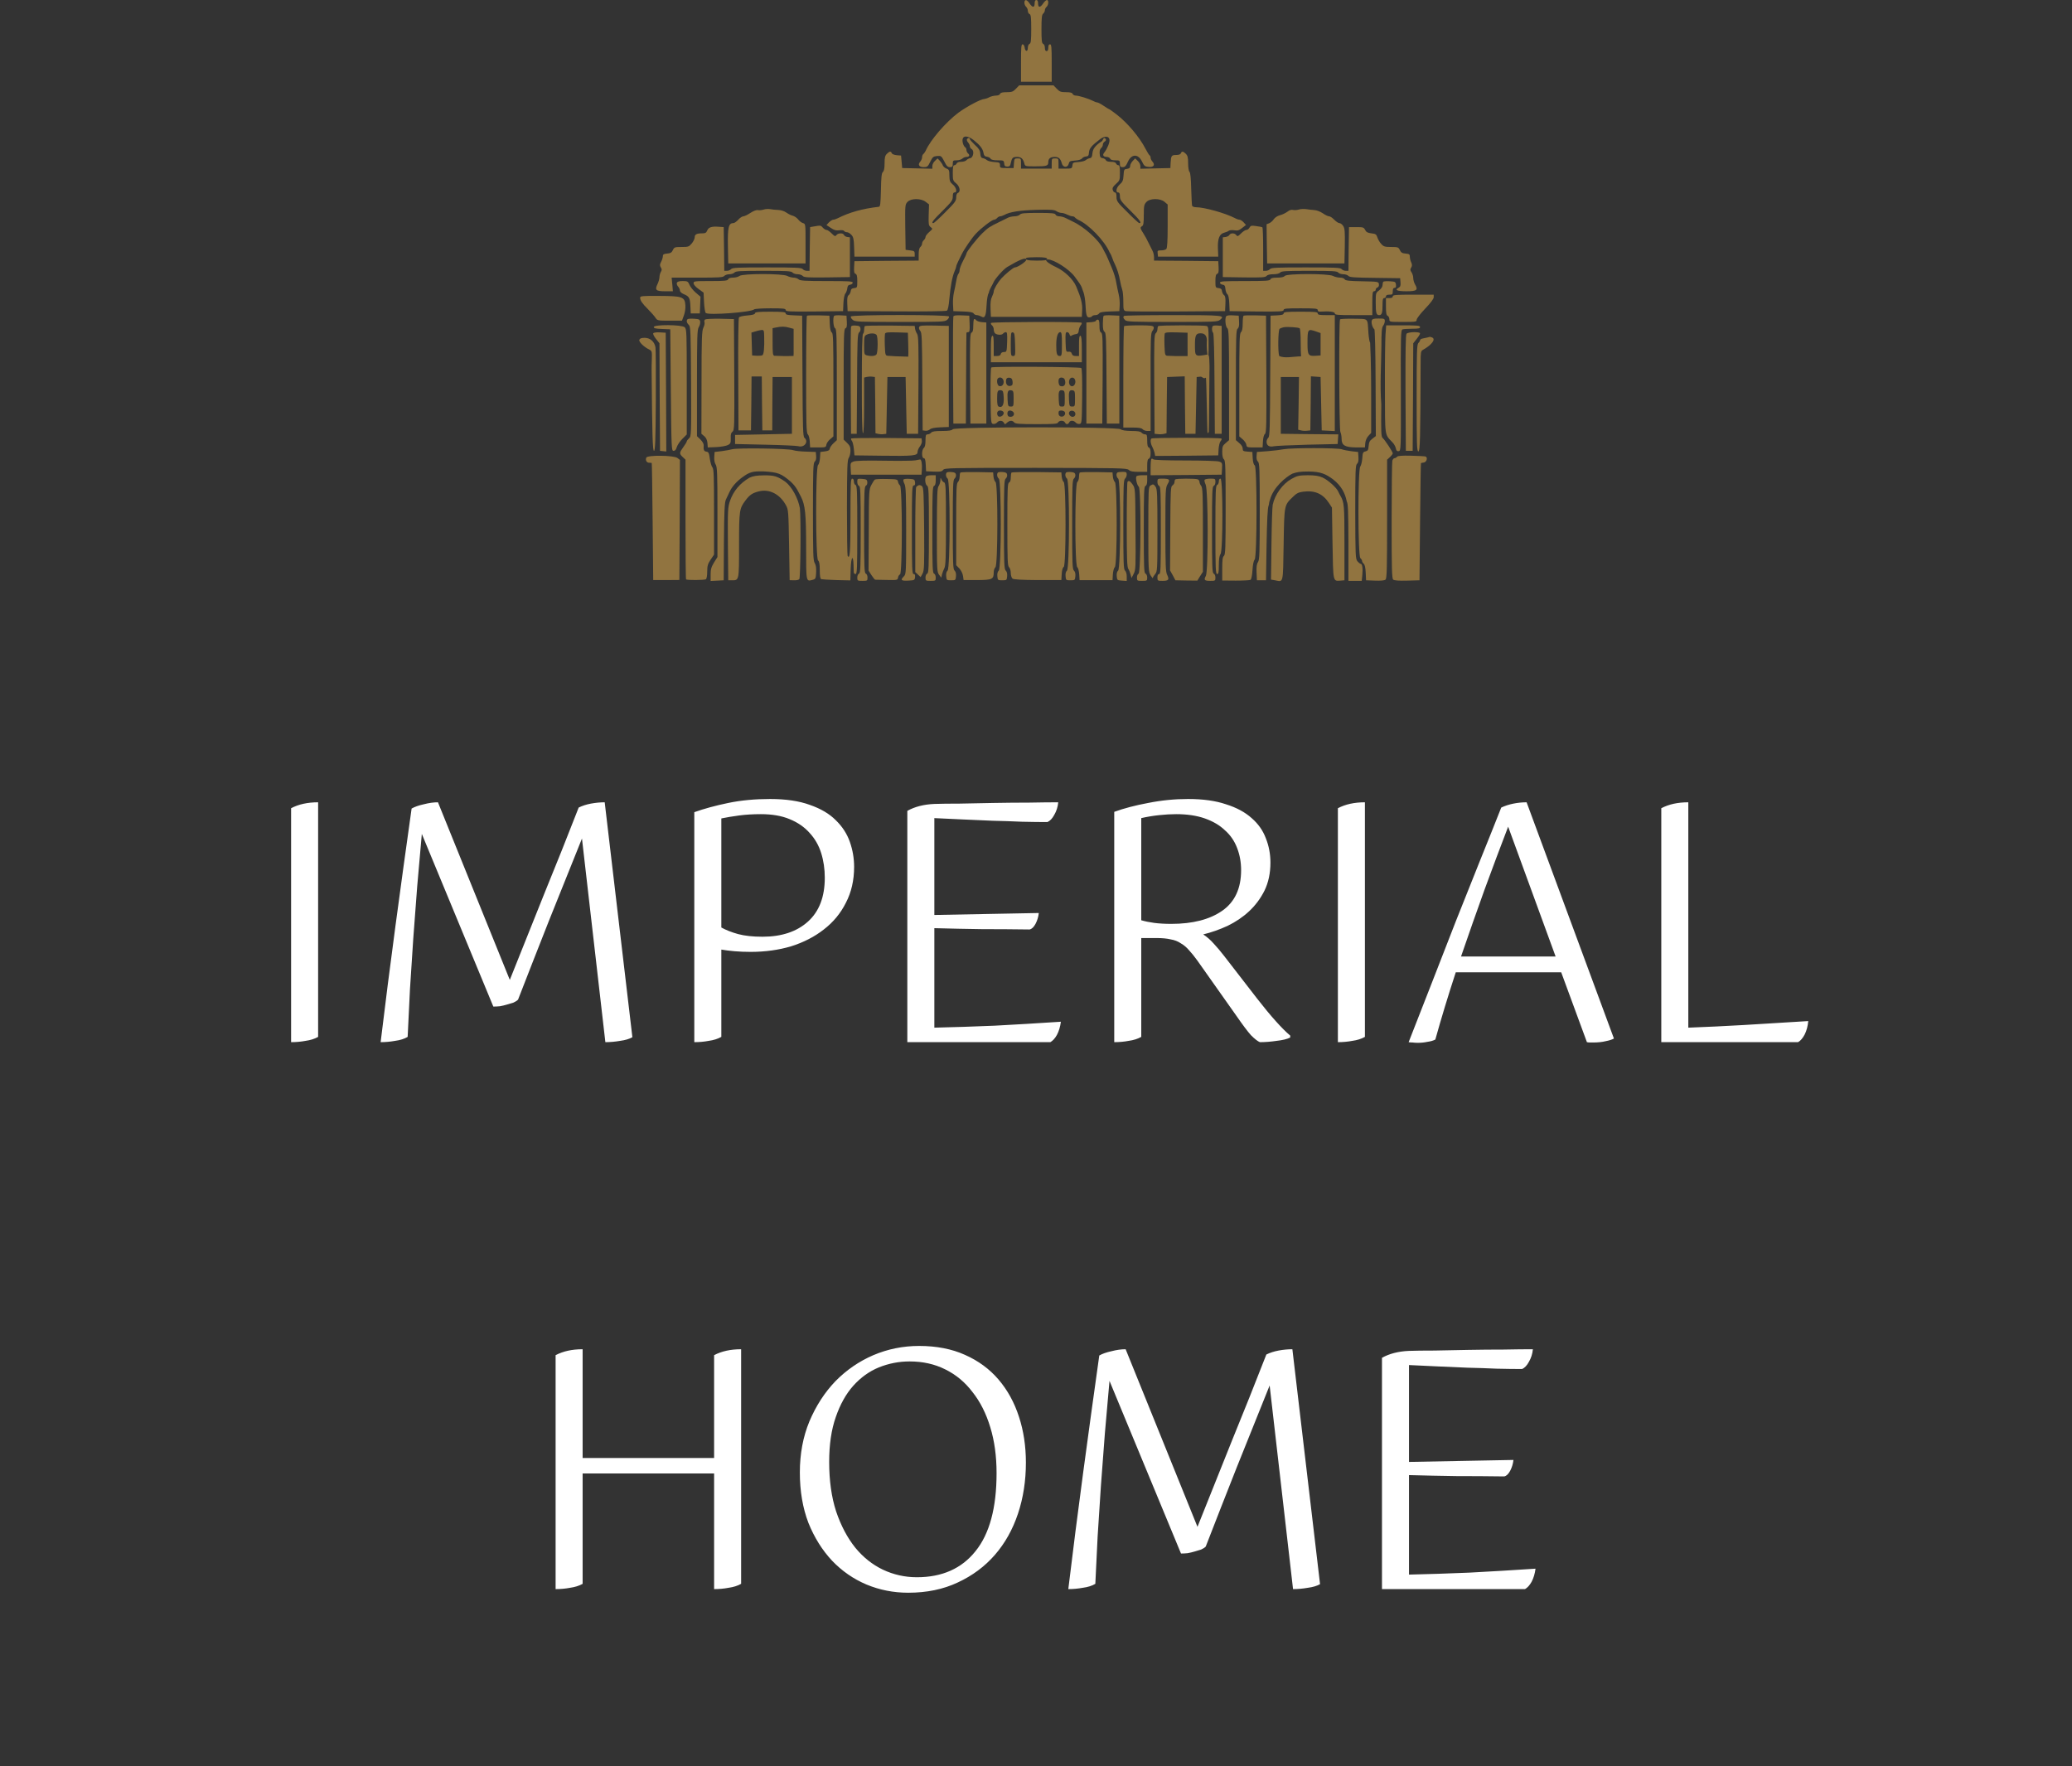 <svg width="1572" height="1340" viewBox="0 0 1572 1340" fill="none" xmlns="http://www.w3.org/2000/svg">
<rect x="0" y="0" width="1572" height="1340" fill="#333333" stroke="none"/>
<path d="M241.354 786.75C238.688 788.25 235.521 789.25 231.854 789.75C228.354 790.417 224.688 790.75 220.854 790.75V613.25C226.521 610.25 233.354 608.75 241.354 608.75V786.75ZM393.032 758.5C392.199 759.333 391.032 760.083 389.532 760.75C388.032 761.25 386.366 761.75 384.532 762.25C382.866 762.75 381.116 763.167 379.282 763.5C377.449 763.667 375.782 763.75 374.282 763.75L320.032 632.75C318.866 645.75 317.699 659 316.532 672.5C315.532 685.833 314.532 699.083 313.532 712.25C312.699 725.25 311.866 738.083 311.032 750.75C310.366 763.25 309.782 775.25 309.282 786.75C306.782 788.25 303.616 789.25 299.782 789.75C296.116 790.417 292.449 790.75 288.782 790.75C292.282 761.75 296.032 732.333 300.032 702.5C304.032 672.667 308.116 643 312.282 613.5C314.616 612.167 317.699 611.083 321.532 610.25C325.366 609.25 328.949 608.75 332.282 608.75L386.782 743.5C395.282 722.167 403.949 700.5 412.782 678.5C421.782 656.5 430.532 634.583 439.032 612.75C441.699 611.417 444.782 610.417 448.282 609.75C451.949 609.083 455.449 608.75 458.782 608.75L479.782 787C477.449 788.333 474.366 789.25 470.532 789.75C466.699 790.417 462.949 790.75 459.282 790.75L441.532 636.25C433.199 657.083 424.866 677.833 416.532 698.5C408.366 719.167 400.532 739.167 393.032 758.5ZM526.757 616.25C534.257 613.583 542.84 611.25 552.507 609.25C562.174 607.25 572.757 606.25 584.257 606.25C596.257 606.25 606.34 607.75 614.507 610.75C622.674 613.583 629.174 617.417 634.007 622.25C639.007 627.083 642.59 632.583 644.757 638.75C646.924 644.917 648.007 651.25 648.007 657.75C648.007 667.917 645.924 677 641.757 685C637.757 693 632.174 699.75 625.007 705.25C618.007 710.75 609.757 715 600.257 718C590.757 720.833 580.507 722.25 569.507 722.25C565.174 722.25 561.09 722.083 557.257 721.75C553.424 721.417 550.09 721 547.257 720.5V786.75C544.59 788.25 541.424 789.25 537.757 789.75C534.257 790.417 530.59 790.75 526.757 790.75V616.25ZM577.257 617.75C571.257 617.75 565.757 618.083 560.757 618.75C555.757 619.417 551.257 620.167 547.257 621V703.75C550.924 705.75 555.174 707.417 560.007 708.75C565.007 710.083 571.174 710.75 578.507 710.75C593.007 710.75 604.507 706.917 613.007 699.25C621.507 691.583 625.757 680.5 625.757 666C625.757 659.333 624.84 653.083 623.007 647.25C621.174 641.417 618.257 636.333 614.257 632C610.257 627.5 605.174 624 599.007 621.5C593.007 619 585.757 617.75 577.257 617.75ZM688.378 790.75V615.25C694.045 612.083 700.878 610.333 708.878 610C713.711 609.833 720.128 609.75 728.128 609.75C736.295 609.583 744.878 609.417 753.878 609.25C763.045 609.083 771.961 609 780.628 609C789.461 608.833 796.878 608.75 802.878 608.75C802.545 612.25 801.545 615.417 799.878 618.25C798.378 621.083 796.628 622.917 794.628 623.75C788.961 623.75 782.545 623.667 775.378 623.5C768.211 623.167 760.795 622.917 753.128 622.75C745.461 622.417 737.795 622.083 730.128 621.75C722.461 621.417 715.378 621.083 708.878 620.75V694.25L788.128 692.75C787.795 695.75 786.961 698.5 785.628 701C784.295 703.5 782.795 704.917 781.128 705.25C768.961 705.083 756.878 705 744.878 705C732.878 704.833 720.878 704.583 708.878 704.25V779.75C723.545 779.417 738.795 778.917 754.628 778.25C770.461 777.417 787.211 776.417 804.878 775.25C804.378 779.083 803.378 782.417 801.878 785.25C800.378 787.917 798.711 789.75 796.878 790.75H688.378ZM845.36 616C852.694 613.333 861.277 611.083 871.11 609.25C881.11 607.25 891.194 606.25 901.36 606.25C912.694 606.25 922.277 607.583 930.11 610.25C938.11 612.75 944.61 616.25 949.61 620.75C954.61 625.083 958.194 630.167 960.36 636C962.694 641.833 963.86 648 963.86 654.5C963.86 662.5 962.36 669.583 959.36 675.75C956.36 681.75 952.444 687 947.61 691.5C942.944 695.833 937.527 699.5 931.36 702.5C925.194 705.333 919.027 707.5 912.86 709C915.694 710.833 918.36 713.167 920.86 716C923.36 718.667 926.027 721.833 928.86 725.5L953.61 757.5C958.777 764.167 963.527 769.917 967.86 774.75C972.194 779.583 975.86 783.25 978.86 785.75V787.25C976.527 788.417 973.11 789.25 968.61 789.75C964.11 790.417 959.86 790.75 955.86 790.75C954.194 790.083 951.944 788.333 949.11 785.5C946.444 782.5 942.694 777.5 937.86 770.5L908.36 728.75C906.194 725.75 904.11 723.167 902.11 721C900.277 718.833 898.194 717.083 895.86 715.75C893.694 714.25 891.11 713.25 888.11 712.75C885.277 712.083 881.777 711.75 877.61 711.75H865.86V786.75C863.194 788.25 860.027 789.25 856.36 789.75C852.86 790.417 849.194 790.75 845.36 790.75V616ZM892.36 617.75C888.36 617.75 884.027 618 879.36 618.5C874.694 619 870.194 619.75 865.86 620.75V698.25C868.694 699.083 871.944 699.75 875.61 700.25C879.444 700.75 883.777 701 888.61 701C904.944 701 917.86 697.667 927.36 691C936.86 684.333 941.61 674.083 941.61 660.25C941.61 654.25 940.61 648.667 938.61 643.5C936.61 638.167 933.527 633.667 929.36 630C925.36 626.167 920.277 623.167 914.11 621C907.944 618.833 900.694 617.75 892.36 617.75ZM1035.54 786.75C1032.88 788.25 1029.71 789.25 1026.04 789.75C1022.54 790.417 1018.88 790.75 1015.04 790.75V613.25C1020.71 610.25 1027.54 608.75 1035.54 608.75V786.75ZM1068.72 790.75C1074.22 776.75 1080.06 761.833 1086.22 746C1092.39 730 1098.56 714.167 1104.72 698.5C1111.06 682.667 1117.14 667.417 1122.97 652.75C1128.97 637.917 1134.31 624.583 1138.97 612.75C1141.81 611.417 1144.89 610.417 1148.22 609.75C1151.56 609.083 1154.89 608.75 1158.22 608.75L1224.47 788C1222.97 788.833 1220.89 789.5 1218.22 790C1215.56 790.667 1212.39 791 1208.72 791C1207.89 791 1207.06 791 1206.22 791C1205.56 791 1204.81 790.917 1203.97 790.75L1184.47 737.75H1104.47C1098.64 755.583 1093.47 772.583 1088.97 788.75C1087.47 789.583 1085.47 790.167 1082.97 790.5C1080.64 791 1078.22 791.25 1075.72 791.25C1074.22 791.25 1072.89 791.167 1071.72 791C1070.56 791 1069.56 790.917 1068.72 790.75ZM1144.22 627.25C1138.39 642.417 1132.39 658.417 1126.22 675.25C1120.22 691.917 1114.31 708.75 1108.47 725.75H1180.22L1144.22 627.25ZM1280.9 779.75C1294.4 779.25 1308.4 778.583 1322.9 777.75C1337.4 776.917 1353.73 775.917 1371.9 774.75C1371.57 778.583 1370.65 782 1369.15 785C1367.65 787.833 1365.98 789.75 1364.15 790.75H1260.4V613.25C1266.07 610.25 1272.9 608.75 1280.9 608.75V779.75ZM562.282 1201.75C559.616 1203.25 556.449 1204.25 552.782 1204.75C549.282 1205.42 545.616 1205.75 541.782 1205.75V1118H442.032V1201.75C439.366 1203.25 436.199 1204.25 432.532 1204.75C429.032 1205.42 425.366 1205.75 421.532 1205.75V1028.25C427.199 1025.25 434.032 1023.75 442.032 1023.75V1106.25H541.782V1028.25C547.449 1025.25 554.282 1023.75 562.282 1023.75V1201.75ZM629.083 1109.25C629.083 1123.42 630.833 1135.92 634.333 1146.75C638 1157.58 642.833 1166.75 648.833 1174.25C654.833 1181.58 661.833 1187.17 669.833 1191C678 1194.83 686.583 1196.75 695.583 1196.75C714.75 1196.75 729.583 1190.17 740.083 1177C750.75 1163.83 756.083 1144.08 756.083 1117.75C756.083 1104.92 754.5 1093.33 751.333 1083C748.166 1072.5 743.666 1063.58 737.833 1056.25C732.166 1048.75 725.25 1043 717.083 1039C709.083 1035 700.083 1033 690.083 1033C682.083 1033 674.333 1034.5 666.833 1037.5C659.5 1040.5 653 1045.17 647.333 1051.5C641.833 1057.67 637.416 1065.58 634.083 1075.25C630.75 1084.75 629.083 1096.08 629.083 1109.25ZM606.833 1117.25C606.833 1103.08 609.25 1090.17 614.083 1078.5C619.083 1066.67 625.666 1056.5 633.833 1048C642.166 1039.5 651.75 1032.92 662.583 1028.25C673.583 1023.58 685.166 1021.25 697.333 1021.25C710.5 1021.25 722.083 1023.5 732.083 1028C742.25 1032.5 750.75 1038.75 757.583 1046.75C764.416 1054.75 769.583 1064.17 773.083 1075C776.583 1085.67 778.333 1097.25 778.333 1109.75C778.333 1123.58 776.333 1136.5 772.333 1148.5C768.333 1160.5 762.5 1170.92 754.833 1179.75C747.166 1188.58 737.75 1195.58 726.583 1200.75C715.583 1205.92 703.083 1208.5 689.083 1208.5C677.916 1208.5 667.333 1206.42 657.333 1202.25C647.5 1198.08 638.833 1192.08 631.333 1184.25C623.833 1176.25 617.833 1166.67 613.333 1155.5C609 1144.17 606.833 1131.42 606.833 1117.25ZM914.761 1173.5C913.927 1174.33 912.761 1175.08 911.261 1175.75C909.761 1176.25 908.094 1176.75 906.261 1177.25C904.594 1177.75 902.844 1178.17 901.011 1178.5C899.177 1178.67 897.511 1178.75 896.011 1178.75L841.761 1047.75C840.594 1060.75 839.427 1074 838.261 1087.5C837.261 1100.83 836.261 1114.08 835.261 1127.25C834.427 1140.25 833.594 1153.08 832.761 1165.75C832.094 1178.25 831.511 1190.25 831.011 1201.75C828.511 1203.25 825.344 1204.25 821.511 1204.75C817.844 1205.42 814.177 1205.75 810.511 1205.75C814.011 1176.75 817.761 1147.33 821.761 1117.5C825.761 1087.67 829.844 1058 834.011 1028.5C836.344 1027.17 839.427 1026.08 843.261 1025.25C847.094 1024.25 850.677 1023.75 854.011 1023.75L908.511 1158.5C917.011 1137.17 925.677 1115.5 934.511 1093.5C943.511 1071.5 952.261 1049.58 960.761 1027.75C963.427 1026.42 966.511 1025.42 970.011 1024.75C973.677 1024.08 977.177 1023.75 980.511 1023.75L1001.51 1202C999.177 1203.33 996.094 1204.25 992.261 1204.75C988.427 1205.42 984.677 1205.75 981.011 1205.75L963.261 1051.25C954.927 1072.08 946.594 1092.83 938.261 1113.5C930.094 1134.17 922.261 1154.17 914.761 1173.5ZM1048.49 1205.75V1030.25C1054.15 1027.08 1060.99 1025.33 1068.99 1025C1073.82 1024.83 1080.24 1024.75 1088.24 1024.75C1096.4 1024.58 1104.99 1024.42 1113.99 1024.25C1123.15 1024.08 1132.07 1024 1140.74 1024C1149.57 1023.83 1156.99 1023.75 1162.99 1023.75C1162.65 1027.25 1161.65 1030.42 1159.99 1033.25C1158.49 1036.08 1156.74 1037.92 1154.74 1038.75C1149.07 1038.75 1142.65 1038.67 1135.49 1038.5C1128.32 1038.17 1120.9 1037.92 1113.24 1037.75C1105.57 1037.42 1097.9 1037.08 1090.24 1036.75C1082.57 1036.42 1075.49 1036.08 1068.99 1035.75V1109.25L1148.24 1107.75C1147.9 1110.75 1147.07 1113.5 1145.74 1116C1144.4 1118.5 1142.9 1119.92 1141.24 1120.25C1129.07 1120.08 1116.99 1120 1104.99 1120C1092.99 1119.83 1080.99 1119.58 1068.99 1119.25V1194.75C1083.65 1194.42 1098.9 1193.92 1114.74 1193.25C1130.57 1192.42 1147.32 1191.42 1164.99 1190.25C1164.49 1194.08 1163.49 1197.42 1161.99 1200.25C1160.49 1202.92 1158.82 1204.75 1156.99 1205.75H1048.49Z" fill="white"/>
<g clip-path="url(#clip0_48_2)">
<path d="M777.21 2.068C777.21 3.188 777.814 4.567 778.504 5.17C779.194 5.773 779.798 7.152 779.798 8.186C779.798 9.306 780.402 10.34 781.092 10.685C782.127 11.03 782.385 13.184 782.385 21.973C782.385 30.763 782.127 32.917 781.092 33.262C780.315 33.606 779.798 34.899 779.798 36.364C779.798 39.552 777.728 39.208 777.383 35.933C777.21 34.64 776.52 33.606 775.83 33.606C774.795 33.606 774.622 36.019 774.622 47.825V62.043H786.267H797.912V47.825C797.912 35.761 797.739 33.606 796.618 33.606C795.755 33.606 795.324 34.468 795.324 36.191C795.324 37.915 794.893 38.777 794.03 38.777C793.167 38.777 792.736 37.915 792.736 36.278C792.736 34.899 792.219 33.606 791.442 33.262C790.407 32.917 790.148 30.849 790.148 22.146C790.148 13.615 790.407 11.202 791.442 10.34C792.132 9.737 792.736 8.617 792.736 7.755C792.736 6.894 793.34 5.773 794.03 5.17C795.583 3.878 795.755 0 794.289 0C793.685 0 792.391 1.206 791.442 2.585C789.2 5.946 787.561 5.946 787.561 2.585C787.561 0.862 787.13 0 786.267 0C785.404 0 784.973 0.862 784.973 2.585C784.973 5.946 783.334 5.946 781.092 2.585C779.021 -0.517 777.21 -0.776 777.21 2.068Z" fill="#917440"/>
<path d="M770.741 67.366C768.584 69.606 767.636 69.951 763.754 69.951C760.563 69.951 759.096 70.296 758.751 71.244C758.493 72.019 757.112 72.536 755.474 72.536C753.921 72.623 751.678 73.139 750.471 73.829C749.263 74.518 747.624 75.035 746.762 75.121C744.174 75.121 733.306 80.981 727.182 85.462C717.693 92.528 705.704 106.401 702.254 114.501C701.736 115.449 700.96 116.569 700.529 116.914C700.011 117.173 699.58 118.293 699.58 119.241C699.58 120.275 698.976 121.74 698.2 122.601C696.129 124.928 697.251 126.824 700.787 126.824C703.461 126.824 703.979 126.479 705.79 122.687C707.602 119.068 708.119 118.637 710.966 118.379C713.984 118.12 714.243 118.293 716.4 122.429C718.125 125.962 718.987 126.824 720.712 126.824C722.524 126.824 722.869 126.393 722.869 124.238C722.869 121.826 723.128 121.653 725.802 121.653C727.44 121.653 729.338 121.05 730.114 120.361C730.804 119.671 732.184 119.068 733.133 119.068C735.376 119.068 736.066 117.776 734.513 116.483C733.823 115.88 733.22 114.674 733.22 113.812C733.22 112.95 732.788 112.002 732.271 111.744C730.891 110.796 729.856 107.349 730.373 105.367C731.063 102.696 734.513 103.041 738.74 106.315C743.484 110.107 745.64 112.864 746.158 115.966C746.503 118.034 747.107 118.724 748.746 118.896C749.953 119.068 751.247 119.758 751.592 120.447C752.023 121.223 753.835 121.653 756.94 121.653C761.339 121.653 761.598 121.74 761.857 123.98C762.029 125.876 762.547 126.393 764.272 126.393C765.911 126.393 766.514 125.876 766.859 123.721C767.722 119.758 768.412 119.068 771.517 119.068C774.709 119.068 776.175 120.361 777.124 123.894C777.728 126.22 777.728 126.22 785.491 126.22C794.116 126.22 795.324 125.876 795.324 123.032C795.324 120.361 796.876 119.068 800.154 119.068C803.173 119.068 804.639 120.361 805.588 123.98C806.451 127.254 810.074 127.427 810.85 124.238C811.281 122.343 811.885 122.084 815.594 121.826C818.268 121.653 820.338 121.05 820.942 120.188C821.546 119.413 822.839 118.81 823.961 118.724C825.6 118.637 826.031 118.034 826.203 115.621C826.462 112.519 828.274 110.451 834.57 105.626C838.193 102.954 841.385 103.127 841.73 106.057C842.075 108.038 840.004 112.95 837.762 115.794C836.209 117.603 837.072 119.068 839.746 119.068C840.781 119.068 841.902 119.671 842.247 120.361C842.506 121.223 843.886 121.653 846.215 121.653C849.493 121.653 849.665 121.826 849.665 124.238C849.665 126.393 850.01 126.824 851.821 126.824C853.46 126.824 854.237 126.048 855.617 122.946C858.377 116.655 863.552 116.483 866.485 122.687C868.038 125.962 868.641 126.393 871.488 126.651C875.283 126.996 876.577 125.1 874.334 122.601C873.558 121.74 872.954 120.447 872.954 119.671C872.954 118.896 872.609 118.12 872.178 117.862C871.747 117.603 870.367 115.363 869.073 112.864C864.501 103.988 855.272 93.045 846.905 86.668C844.231 84.6 841.816 82.877 841.557 82.877C841.298 82.877 839.401 81.67 837.33 80.292C835.174 78.827 833.018 77.707 832.414 77.707C831.81 77.707 830.344 77.189 829.136 76.5C825.686 74.777 818.44 72.536 816.198 72.536C815.163 72.536 814.041 71.933 813.783 71.244C813.438 70.296 811.971 69.951 808.78 69.951C804.898 69.951 803.949 69.606 801.793 67.366L799.292 64.781H786.267H773.242L770.741 67.366Z" fill="#917440"/>
<path d="M733.651 105.62C733.306 106.051 733.651 107.171 734.427 108.033C735.203 108.894 735.807 110.187 735.807 110.963C735.807 111.738 736.411 112.686 737.187 113.117C739.344 114.323 738.481 119.666 736.066 120.01C735.031 120.183 733.737 120.872 733.22 121.561C732.616 122.251 730.804 122.768 729.166 122.768C727.354 122.768 726.06 123.285 725.802 124.06C725.456 124.75 724.766 125.353 724.076 125.353C723.128 125.353 722.869 126.818 722.869 131.213C722.869 136.641 723.041 137.244 725.457 139.14C728.217 141.467 728.993 145.517 726.75 146.378C725.974 146.637 725.457 147.93 725.457 149.825C725.457 152.497 724.421 153.789 717.176 161.027C712.691 165.594 708.637 169.3 708.119 169.3C706.221 169.3 707.86 167.146 715.106 159.993C722.006 153.1 722.869 151.98 722.869 149.136C722.869 146.982 723.214 146.034 724.163 146.034C726.405 146.034 725.629 142.242 722.869 140.002C720.712 138.106 720.367 137.244 720.281 133.281C720.281 129.231 720.022 128.627 718.125 127.938C716.917 127.507 715.71 126.387 715.365 125.611C715.106 124.75 714.071 123.199 713.122 122.078L711.311 120.183L709.327 122.078C708.205 123.113 707.343 124.836 707.343 125.956V128.024L695.957 127.766L684.485 127.507L684.054 122.768L683.622 118.028L680.345 117.77C678.447 117.598 676.808 116.908 676.549 116.219C675.946 114.582 674.911 114.668 672.84 116.736C671.46 118.115 671.115 119.58 671.115 123.974C671.115 127.766 670.684 129.748 669.821 130.523C668.873 131.299 668.528 134.315 668.355 144.138C668.096 154.651 667.838 156.805 666.802 156.891C654.209 158.356 644.462 161.114 635.578 165.594C634.37 166.198 632.818 166.715 632.128 166.715C631.438 166.715 630.057 167.663 628.936 168.697L627.038 170.765L630.316 172.919C632.818 174.642 634.37 175.073 636.699 174.729C638.51 174.47 640.149 174.729 640.408 175.246C640.753 175.763 641.702 176.193 642.565 176.193C643.427 176.193 644.893 177.055 645.929 178.175C647.395 179.726 647.826 181.364 647.999 187.396L648.257 194.72H671.115H693.973V192.566C693.973 190.67 693.542 190.325 690.523 189.981L687.073 189.55L686.814 172.402C686.641 155.771 686.641 155.168 688.539 153.186C691.127 150.428 698.545 150.342 702.254 153.1L704.841 155.082L704.583 163.009C704.41 170.075 704.496 171.109 706.049 172.316C707.774 173.608 707.688 173.694 705.014 176.021C703.461 177.4 702.167 179.037 702.167 179.813C702.167 180.588 701.564 181.622 700.874 182.225C700.184 182.829 699.58 183.949 699.58 184.81C699.58 185.672 698.976 186.792 698.286 187.396C697.423 188.085 696.992 190.067 696.992 193.083V197.736L672.668 197.908L648.257 198.167L647.999 202.734C647.826 206.181 648.085 207.387 649.034 207.732C650.069 208.163 650.414 209.541 650.414 213.247C650.414 218.158 650.328 218.331 648.085 218.589C646.274 218.762 645.583 219.365 645.411 221.002C645.238 222.122 644.548 223.501 643.772 224.018C642.91 224.707 642.651 226.345 642.823 230.481L643.082 236.082L680.172 236.254C700.615 236.426 717.78 236.168 718.384 235.737C719.16 235.306 719.85 231.946 720.281 226.517C721.144 217.124 722.438 209.972 724.249 205.75C724.939 204.285 725.457 202.648 725.457 202.217C725.457 201.7 726.147 200.063 726.923 198.425C727.699 196.874 728.907 194.375 729.597 192.997C731.581 188.947 737.446 180.33 740.465 177.227C744.174 173.177 752.627 166.715 754.18 166.715C754.87 166.715 755.905 166.111 756.509 165.422C757.112 164.733 758.148 164.13 758.838 164.13C759.528 164.13 760.908 163.613 761.943 163.096C765.997 160.769 773.846 159.563 786.526 159.218C797.394 158.959 799.982 159.132 801.534 160.252C802.569 160.941 804.294 161.544 805.33 161.544C806.365 161.544 808.348 162.148 809.642 162.837C811.022 163.526 812.834 164.13 813.61 164.13C814.386 164.13 815.335 164.56 815.594 165.077C815.939 165.508 817.06 166.284 818.009 166.801C826.031 170.248 838.021 182.656 841.816 191.446C843.884 194.545 844.05 197.188 845.697 200.149C847.509 203.854 848.889 208.163 849.751 212.988C850.183 215.487 850.959 218.503 851.39 219.709C851.908 221.002 852.253 225.052 852.253 228.757C852.253 235.134 852.425 235.651 854.237 236.082C855.272 236.34 872.609 236.426 892.793 236.34L929.452 236.082L929.711 230.481C929.883 226.345 929.624 224.707 928.762 224.018C927.986 223.501 927.295 222.122 927.123 221.002C926.95 219.365 926.26 218.762 924.535 218.589C922.206 218.331 922.12 218.158 922.12 213.247C922.12 209.541 922.465 208.163 923.5 207.732C924.449 207.387 924.708 206.181 924.535 202.734L924.276 198.167L899.952 197.908L875.542 197.736V195.065C875.542 193.6 875.024 191.359 874.334 190.153C873.644 188.86 872.264 186.103 871.229 183.949C870.194 181.794 868.641 178.865 867.693 177.486C865.019 173.264 864.846 172.574 866.313 171.713C867.52 171.109 867.779 169.472 867.779 163.096C867.779 156.202 868.038 155.082 869.763 153.272C872.437 150.342 880.286 150.342 883.564 153.186L885.893 155.168V171.54C885.893 183.087 885.548 188.257 884.858 188.947C884.254 189.55 882.529 189.981 880.89 189.981C878.302 189.981 878.043 190.153 878.302 192.307L878.561 194.72H901.419H924.276L924.018 188.43C923.759 181.019 925.225 177.4 928.848 176.538C930.142 176.193 931.694 175.59 932.298 175.073C932.902 174.642 934.713 174.47 936.439 174.729C938.94 175.159 940.061 174.815 942.476 172.919L945.323 170.679L943.512 168.697C942.477 167.576 941.096 166.715 940.406 166.715C939.716 166.715 938.164 166.198 936.956 165.508C929.624 161.717 913.753 157.236 907.37 157.236C905.99 157.236 904.61 156.719 904.438 156.116C904.265 155.599 903.92 149.739 903.748 143.19C903.575 135.521 903.144 131.04 902.454 130.351C901.85 129.748 901.419 126.99 901.419 123.888C901.419 119.58 901.074 118.115 899.694 116.736C897.623 114.668 896.588 114.582 895.898 116.305C895.64 117.081 894.346 117.598 892.448 117.598C888.825 117.598 888.48 118.115 888.135 123.371L887.963 127.507L876.577 127.766L865.191 128.024V125.956C865.191 124.836 864.329 123.113 863.207 122.078L861.223 120.183L859.326 122.165C858.291 123.285 857.428 125.008 857.428 125.956C857.428 127.335 856.824 127.852 855.099 128.11C852.857 128.369 852.684 128.627 852.425 133.022C852.167 136.9 851.735 138.02 849.579 139.916C846.905 142.242 846.129 146.034 848.371 146.034C849.234 146.034 849.665 146.896 849.665 148.964C849.665 151.635 850.614 152.927 857.428 159.649C864.587 166.715 866.485 169.3 864.415 169.3C863.897 169.3 859.843 165.594 855.358 161.027C847.681 153.444 847.077 152.583 847.077 149.394C847.077 147.154 846.732 146.034 845.87 146.034C845.266 146.034 844.49 145.172 844.231 144.138C843.8 142.673 844.403 141.553 846.646 139.571C849.493 137.072 849.665 136.641 849.665 131.126C849.665 126.732 849.406 125.353 848.458 125.353C847.767 125.353 847.077 124.75 846.732 124.06C846.474 123.199 845.094 122.768 842.851 122.768C840.781 122.768 839.314 122.337 839.056 121.561C838.797 120.872 837.676 120.183 836.554 120.01C835.002 119.838 834.484 119.149 834.312 116.65C834.139 114.668 834.484 113.203 835.347 112.427C836.123 111.824 836.727 110.618 836.727 109.756C836.727 108.894 837.331 107.86 838.107 107.43C838.883 106.999 839.314 106.223 838.969 105.62C838.107 104.241 837.357 104.547 836.727 105.965C836.42 106.654 836.32 106.951 835.864 107.257C835.506 107.498 833.708 108.55 832.069 110.101C829.826 112.255 829.05 113.892 828.791 116.391C828.619 118.976 828.101 119.838 826.807 120.01C825.858 120.183 824.478 120.872 823.788 121.475C823.098 122.165 820.511 122.768 818.182 122.94C814.214 123.199 813.869 123.371 813.61 125.525C813.351 127.852 813.179 127.938 808.176 127.938H803.087V124.06C803.087 120.355 803.001 120.183 800.499 120.183C797.998 120.183 797.912 120.355 797.912 124.06V127.938H786.267H774.622V124.06C774.622 120.355 774.536 120.183 772.121 120.183C769.706 120.183 769.533 120.441 769.275 123.802L769.016 127.507H763.84C758.924 127.507 758.665 127.421 758.665 125.353C758.665 123.371 758.32 123.199 754.352 122.94C752.023 122.768 749.436 122.165 748.746 121.475C748.056 120.872 746.675 120.183 745.727 120.01C744.433 119.838 743.915 118.976 743.743 116.564C743.57 114.151 742.621 112.6 739.602 109.928C737.532 107.947 735.807 105.965 735.807 105.534C735.807 104.414 734.341 104.414 733.651 105.62Z" fill="#917440"/>
<path d="M579.253 159.046C577.873 159.477 575.889 159.649 574.94 159.39C573.819 159.218 571.576 160.08 569.333 161.545C567.177 163.009 564.762 164.13 563.985 164.13C563.123 164.13 561.398 165.25 560.104 166.715C558.896 168.094 557.171 169.3 556.309 169.3C552.772 169.3 551.996 172.488 552.255 186.62L552.513 199.89H581.84H611.167V184.811C611.167 170.162 611.167 169.817 609.27 169.3C608.235 169.041 606.596 167.835 605.647 166.629C604.698 165.336 602.801 164.044 601.507 163.699C600.213 163.44 598.056 162.32 596.59 161.286C595.037 160.166 592.536 159.39 590.466 159.304C588.568 159.304 585.894 158.959 584.428 158.701C583.048 158.442 580.719 158.529 579.253 159.046Z" fill="#917440"/>
<path d="M985.518 158.959C984.138 159.39 982.154 159.563 981.033 159.304C979.825 158.959 978.273 159.39 976.806 160.597C975.513 161.544 973.011 162.837 971.2 163.268C969.216 163.785 967.232 165.077 966.369 166.37C965.593 167.576 964.04 168.955 962.919 169.386L960.935 170.161L961.108 184.983L961.367 199.89H990.694H1020.02L1020.28 186.706C1020.45 175.763 1020.28 173.264 1019.07 171.454C1018.3 170.248 1017 169.3 1016.23 169.3C1015.36 169.3 1013.64 168.093 1012.26 166.715C1010.88 165.25 1009.15 164.13 1008.38 164.13C1007.51 164.13 1005.36 163.096 1003.55 161.803C1001.65 160.51 998.888 159.476 997.163 159.39C995.524 159.304 992.764 158.959 991.125 158.701C989.486 158.442 986.985 158.528 985.518 158.959Z" fill="#917440"/>
<path d="M773.76 162.837C773.156 163.526 771.345 164.13 769.706 164.13C768.067 164.13 765.652 164.647 764.444 165.336C763.15 165.939 760.218 167.404 757.975 168.524C750.557 172.143 749.694 172.747 745.382 176.883C740.983 181.191 733.22 191.015 733.22 192.393C733.22 192.824 732.098 195.323 730.632 197.994C729.252 200.666 728.044 203.768 728.044 204.888C728.044 206.008 727.613 207.301 727.095 207.818C726.578 208.335 725.888 210.834 725.456 213.333C725.025 215.918 724.249 219.796 723.731 221.95C723.214 224.19 722.869 228.24 723.041 230.998L723.3 236.082L730.632 236.34C735.893 236.513 738.136 236.943 738.654 237.805C738.999 238.494 740.12 239.098 741.069 239.098C741.931 239.098 743.484 239.615 744.433 240.132C747.193 241.855 748.056 239.959 748.487 231.687C748.746 227.12 749.349 223.415 750.126 222.381C750.715 219.3 752.798 216.574 753.748 214.281C754.611 211.868 761.339 204.199 764.185 202.561C773.07 197.305 778.598 194.799 778.598 197.126C778.598 198.505 772.035 202.906 769.965 202.906C768.843 202.906 762.374 208.249 759.614 211.351C756.767 214.625 753.921 219.537 753.921 221.26C753.921 221.95 753.317 223.673 752.627 225.138C751.678 226.948 751.333 229.705 751.506 234.1L751.765 240.39H786.267H820.769L821.028 235.392C821.287 230.567 820.166 225.914 816.543 217.469C814.3 212.04 807.917 205.836 801.362 202.734C795.324 199.89 791.43 196.869 795.139 196.869C799.452 196.869 811.109 204.113 815.335 209.886C818.699 214.367 820.252 216.78 820.683 217.986C820.769 218.417 821.459 220.226 822.063 221.864C822.667 223.501 823.357 227.551 823.53 230.911C823.961 239.27 824.392 240.821 826.376 240.821C827.239 240.821 828.274 240.39 828.532 239.959C828.791 239.442 829.999 239.098 831.12 239.098C832.241 239.098 833.535 238.494 833.88 237.805C834.398 236.943 836.64 236.513 841.902 236.34L849.234 236.082L849.493 231.859C849.665 229.619 849.32 225.914 848.803 223.673C848.285 221.519 847.509 217.727 847.077 215.401C846.387 211.092 845.266 207.387 843.196 202.475C842.506 201.01 841.385 198.339 840.608 196.443C839.832 194.548 838.797 192.393 838.366 191.704C837.934 191.015 837.33 189.808 836.985 189.119C834.053 182.484 822.926 172.316 813.869 168.093C811.971 167.146 809.384 165.939 808.09 165.25C806.882 164.647 804.812 164.13 803.604 164.13C802.311 164.13 801.103 163.526 800.844 162.837C800.413 161.803 798.084 161.544 787.561 161.544C777.296 161.544 774.622 161.803 773.76 162.837ZM794.466 196.53C794.466 197.564 792.219 197.736 786.353 197.736C779.625 197.736 777.296 197.133 778.676 195.668C778.935 195.409 782.472 195.151 786.439 195.151C792.219 195.151 794.466 195.496 794.466 196.53Z" fill="#917440"/>
<path d="M617.637 171.799L614.618 172.316L614.359 188.861L614.186 205.491H612.116C610.995 205.491 609.615 204.888 609.011 204.199C608.062 203.079 604.008 202.906 581.84 202.906C559.673 202.906 555.618 203.079 554.67 204.199C554.066 204.888 552.686 205.491 551.564 205.491H549.494L549.322 188.861L549.063 172.316L545.268 172.057C539.92 171.626 537.505 172.488 536.556 174.901C535.866 176.624 535.09 177.055 532.761 177.055C528.534 177.055 527.068 177.831 527.068 180.071C527.068 181.191 526.033 183.259 524.825 184.724C522.755 187.223 522.151 187.396 517.148 187.396C511.973 187.396 511.542 187.568 510.507 189.722C509.644 191.618 508.695 192.221 506.108 192.393C503.606 192.652 502.916 192.997 502.916 194.375C502.916 195.323 502.312 197.219 501.622 198.598C500.501 200.666 500.501 201.441 501.363 202.906C502.226 204.285 502.226 204.974 501.363 206.353C500.846 207.301 500.328 209.024 500.328 210.231C500.328 211.351 499.725 213.678 498.948 215.315C496.619 220.054 497.568 221.002 504.555 221.002H510.507L510.075 215.832L509.558 210.662H528.965C545.182 210.662 548.632 210.489 549.494 209.369C550.098 208.68 551.823 208.076 553.376 208.076C554.928 208.076 556.654 207.473 557.257 206.784C558.12 205.664 561.743 205.491 579.253 205.491C596.763 205.491 600.385 205.664 601.248 206.784C601.852 207.473 603.577 208.076 605.129 208.076C606.682 208.076 608.407 208.68 609.011 209.369C609.96 210.489 612.806 210.662 627.47 210.489L644.807 210.231V195.151V180.071L642.823 179.813C641.702 179.64 640.581 178.951 640.322 178.262C639.718 176.624 635.75 176.71 634.543 178.434C633.68 179.554 633.249 179.382 631.006 177.141C629.54 175.676 627.815 174.47 627.125 174.47C626.348 174.47 625.141 173.695 624.278 172.747C622.726 170.937 622.553 170.937 617.637 171.799Z" fill="#917440"/>
<path d="M947.997 172.661C947.479 173.695 946.444 174.47 945.582 174.47C944.805 174.47 942.994 175.677 941.528 177.141C939.285 179.382 938.854 179.554 937.991 178.434C936.784 176.711 933.678 176.624 932.73 178.262C932.385 178.951 931.091 179.64 929.883 179.813L927.727 180.071V195.151V210.231L943.77 210.489C957.313 210.662 959.986 210.489 960.935 209.369C961.625 208.507 963.523 208.077 966.111 208.077C968.698 208.077 970.596 207.56 971.286 206.784C972.149 205.664 975.771 205.491 993.281 205.491C1010.79 205.491 1014.41 205.664 1015.28 206.784C1015.88 207.473 1017.61 208.077 1019.16 208.077C1020.71 208.077 1022.44 208.68 1023.04 209.369C1023.9 210.403 1027.61 210.662 1043.22 210.834L1062.29 211.093L1062.54 214.281C1062.72 216.78 1062.46 217.641 1060.99 218.417C1057.89 220.054 1060.04 221.002 1067.12 221.002C1074.88 221.002 1076.09 220.054 1073.59 215.832C1072.81 214.453 1072.21 212.299 1072.21 210.92C1072.21 209.541 1071.6 207.646 1070.91 206.612C1069.79 205.061 1069.79 204.371 1070.65 202.993C1071.43 201.7 1071.43 200.838 1070.65 199.029C1070.05 197.822 1069.62 195.84 1069.62 194.72C1069.62 192.997 1069.19 192.652 1066.43 192.394C1063.84 192.221 1062.89 191.618 1062.03 189.722C1060.99 187.568 1060.56 187.396 1055.47 187.396C1050.81 187.396 1049.78 187.137 1048.05 185.241C1046.85 184.035 1045.55 181.795 1045.03 180.244C1044.26 177.831 1043.74 177.4 1040.46 177.055C1037.62 176.711 1036.5 176.107 1035.72 174.47C1034.68 172.488 1034.17 172.316 1029.08 172.316H1023.47L1023.21 188.861L1023.04 205.491H1020.97C1019.85 205.491 1018.47 204.888 1017.86 204.199C1016.92 203.079 1012.86 202.906 990.694 202.906C968.526 202.906 964.472 203.079 963.523 204.199C962.919 204.888 961.539 205.491 960.418 205.491H958.348V189.205C958.348 180.157 958.089 172.661 957.744 172.488C957.313 172.23 955.242 171.799 953 171.54C949.463 171.023 948.859 171.196 947.997 172.661Z" fill="#917440"/>
<path d="M561.053 209.369C560.19 210.058 557.947 210.662 556.136 210.662C554.066 210.662 552.686 211.092 552.427 211.954C551.996 212.988 549.667 213.247 539.057 213.247C526.895 213.247 526.205 213.333 526.205 214.884C526.205 215.918 527.758 217.728 530 219.279L533.796 222.036L534.141 229.274C534.313 233.238 534.917 236.944 535.435 237.461C537.332 239.356 570.023 236.944 572.266 234.703C572.783 234.272 578.304 233.928 584.601 233.928C594.261 233.928 596.073 234.1 596.073 235.22C596.073 236.34 598.833 236.513 617.895 236.34L639.632 236.082L639.891 230.05C640.063 226.517 640.667 223.501 641.357 222.725C641.961 222.036 642.651 220.227 642.823 218.848C642.996 216.952 643.6 216.177 645.066 216.004C646.101 215.832 646.964 215.142 646.964 214.453C646.964 213.419 643.772 213.247 627.038 213.247C610.564 213.247 606.941 212.988 605.906 211.954C605.129 211.265 603.491 210.662 602.11 210.662C600.817 210.662 598.574 210.058 597.28 209.369C593.657 207.473 563.554 207.473 561.053 209.369Z" fill="#917440"/>
<path d="M974.736 209.369C974.046 210.231 972.062 210.662 968.957 210.662C965.679 210.662 964.213 211.006 963.868 211.954C963.437 213.074 960.418 213.247 944.46 213.247C928.676 213.247 925.57 213.419 925.57 214.453C925.57 215.142 926.433 215.832 927.554 216.004C929.021 216.177 929.538 216.866 929.711 219.279C929.883 220.916 930.487 222.725 931.177 223.242C931.953 223.846 932.471 226.258 932.643 230.136L932.902 236.082L953.431 236.34C971.2 236.513 973.874 236.34 973.874 235.22C973.874 234.1 975.858 233.928 986.812 233.928C997.939 233.928 999.75 234.1 999.75 235.306C999.75 236.254 1000.44 236.599 1002.17 236.427C1008.29 235.996 1012.69 236.513 1012.69 237.805C1012.69 238.925 1014.85 239.098 1026.92 239.098H1041.15V230.05C1041.15 222.553 1041.41 221.002 1042.45 221.002C1043.14 221.002 1043.74 220.485 1043.74 219.796C1043.74 219.106 1044.34 218.331 1045.12 218.072C1045.9 217.814 1046.33 216.78 1046.16 215.66C1045.9 213.678 1045.64 213.678 1033.39 213.419C1023.47 213.247 1020.8 212.902 1020.19 211.954C1019.85 211.179 1018.3 210.662 1016.66 210.662C1015.02 210.662 1012.6 210.058 1011.31 209.369C1007.69 207.473 976.289 207.473 974.736 209.369Z" fill="#917440"/>
<path d="M513.526 214.539C513.267 215.315 513.698 216.607 514.474 217.469C515.251 218.331 515.855 219.623 515.855 220.485C515.855 221.347 517.062 222.467 518.701 223.156C522.841 224.88 523.531 226 523.79 232.204L524.049 237.805H527.499H530.949L531.208 231.429L531.467 225.138L527.844 222.036C525.86 220.313 523.704 217.641 523.1 216.09C521.979 213.505 521.547 213.247 518.011 213.247C515.251 213.247 513.957 213.677 513.526 214.539Z" fill="#917440"/>
<path d="M1049.52 213.764C1049.18 214.108 1048.92 215.315 1048.92 216.349C1048.92 217.555 1047.88 219.106 1046.33 220.313C1043.83 222.122 1043.74 222.381 1043.74 229.274C1043.74 237.46 1044.17 239.098 1046.33 239.098C1048.4 239.098 1048.92 237.46 1048.92 231.256C1048.92 227.292 1049.18 226.172 1050.21 226.172C1050.9 226.172 1051.5 225.569 1051.5 224.88C1051.5 224.018 1052.37 223.587 1054.09 223.587C1056.42 223.587 1056.68 223.328 1056.68 221.002C1056.68 219.192 1057.11 218.417 1058.06 218.417C1059.01 218.417 1059.27 217.727 1059.09 216.004C1058.84 213.85 1058.49 213.677 1054.52 213.419C1052.11 213.247 1049.87 213.419 1049.52 213.764Z" fill="#917440"/>
<path d="M1056.68 224.88C1056.68 225.741 1055.82 226.172 1054.09 226.172H1051.5V232.635C1051.5 237.633 1051.85 239.27 1052.8 239.615C1053.49 239.96 1054.09 241.08 1054.09 242.2C1054.09 244.268 1054.09 244.268 1064.44 244.268C1074.1 244.268 1074.79 244.182 1074.79 242.631C1074.79 241.683 1077.73 237.891 1081.26 234.186C1085.4 229.878 1087.73 226.775 1087.73 225.569V223.587H1072.21C1059.01 223.587 1056.68 223.759 1056.68 224.88Z" fill="#917440"/>
<path d="M485.665 225.828C485.665 227.982 487.131 230.136 491.617 234.617C493.859 236.857 496.447 239.787 497.223 240.994C498.69 243.234 498.948 243.32 508.005 243.32H517.407L518.787 239.529C519.65 237.374 520.167 234.014 519.995 231.687C519.564 225.224 517.838 224.621 500.156 224.535C487.563 224.449 485.665 224.621 485.665 225.828Z" fill="#917440"/>
<path d="M572.783 237.719C572.783 238.495 571.058 239.012 567.091 239.356C563.64 239.615 561.053 240.218 560.621 240.907C560.19 241.597 559.931 261.071 560.104 284.337L560.276 326.561H565.02H569.764L570.023 306.052L570.196 285.63H574.077H577.959L578.131 306.052L578.39 326.561H582.099H585.894L585.981 306.311L586.153 286.061H593.485H600.817V307.603V329.146L579.253 329.577L557.689 330.007V333.454V336.901L580.546 337.418C593.14 337.677 604.439 338.194 605.647 338.538C610.305 339.917 613.755 335.005 610.305 332.162C609.183 331.214 609.011 324.665 608.838 285.285L608.58 239.529L602.369 239.27C597.539 239.098 596.073 238.753 596.073 237.805C596.073 236.771 594.089 236.513 584.428 236.513C575.199 236.513 572.783 236.771 572.783 237.719ZM598.919 248.663L602.11 249.524V259.434C602.11 270.291 602.157 267.858 602.05 270.083C596.598 270.266 591.212 270.138 587.533 269.947C586.326 269.688 586.153 268.223 586.153 259.348V249.007L588.741 248.49C592.795 247.629 595.383 247.629 598.919 248.663H598.919ZM579.77 255.212C580.029 263.829 579.511 268.827 578.476 269.516C577.959 269.861 575.975 270.033 574.077 269.947L570.627 269.688L570.368 261.071L570.11 252.368L572.956 251.506C574.509 250.989 576.665 250.472 577.786 250.386C579.511 250.3 579.684 250.645 579.77 255.212Z" fill="#917440"/>
<path d="M973.874 237.805C973.874 238.667 972.58 239.098 968.957 239.27L963.954 239.529L963.695 285.285C963.523 324.665 963.35 331.214 962.229 332.162C961.539 332.765 960.935 334.144 960.935 335.178C960.935 338.021 963.005 339.4 966.283 338.624C967.836 338.28 979.394 337.763 991.987 337.418L1014.85 336.901L1015.1 333.282L1015.36 329.577L993.54 329.404L971.717 329.146V307.603V286.061H978.618H985.518L985.259 306.052L984.914 326.044L987.071 326.561C988.192 326.905 990.349 326.991 991.642 326.819L994.144 326.561L994.403 306.052L994.575 285.544L998.284 285.802L1001.91 286.061L1002.34 306.311L1002.77 326.561L1007.77 326.819L1012.69 327.078V283.045V239.098H1006.22C1001.04 239.098 999.75 238.839 999.75 237.805C999.75 236.685 997.767 236.513 986.812 236.513C976.116 236.513 973.874 236.685 973.874 237.805ZM986.036 249.094C986.467 249.352 986.812 254.005 986.812 259.434C986.812 266.247 986.944 266.805 987.097 270.383C980.761 270.483 975.051 272.081 970.546 270.171C969.425 267.327 969.647 250.386 970.855 249.438C971.286 249.094 972.666 248.577 973.874 248.318C976.289 247.801 984.914 248.318 986.036 249.094ZM998.457 251.506L1001.91 252.713V261.244V269.688L998.198 269.947C992.591 270.378 991.987 269.43 991.987 260.64C991.987 249.611 992.16 249.352 998.457 251.506Z" fill="#917440"/>
<path d="M612.202 239.615C611.857 239.959 611.599 260.123 611.599 284.337C611.599 321.907 611.771 328.629 612.892 329.577C613.583 330.18 614.186 332.506 614.359 335.005L614.618 339.486H620.656C626.348 339.486 626.693 339.4 626.952 337.418C627.125 336.298 628.419 334.402 629.799 333.282L632.3 331.128V292.092C632.3 258.831 632.128 252.885 631.092 252.282C630.23 251.765 629.712 249.697 629.54 245.561L629.281 239.529L621.087 239.27C616.515 239.184 612.547 239.27 612.202 239.615Z" fill="#917440"/>
<path d="M645.411 431.774C645.69 422.469 647.303 420.228 647.567 428.672C647.648 431.258 647.74 433.929 647.74 434.446C647.826 435.049 648.43 435.566 649.12 435.566C650.241 435.566 650.414 431.257 650.414 402.046C650.414 373.092 650.241 368.439 649.12 368.008C648.43 367.75 647.826 366.543 647.826 365.337C647.826 363.958 647.309 363.183 646.532 363.183C645.411 363.183 645.238 366.974 645.238 392.395C645.238 419.194 644.807 424.622 643.082 421.779M643.082 421.779C642.823 421.348 642.565 404.803 642.565 385.07C642.651 354.738 642.823 348.965 643.945 347.414C644.635 346.38 645.238 343.967 645.238 342.071C645.238 339.228 644.721 338.021 642.651 336.039L640.063 333.54V291.575C640.063 254.436 640.236 249.524 641.443 249.093C642.392 248.749 642.651 247.542 642.478 244.096L642.22 239.529L637.907 239.27C635.492 239.098 633.249 239.27 632.904 239.615C631.696 240.821 632.214 248.576 633.594 249.093C634.715 249.524 634.888 255.125 634.888 291.834V333.971L632.386 336.298C631.006 337.59 629.712 339.4 629.54 340.348C629.367 341.64 628.419 342.157 625.831 342.502L622.381 342.933L622.122 347.414C621.949 349.913 621.346 352.239 620.656 352.842C618.672 354.48 618.758 423.674 620.656 425.225C621.604 426.001 621.949 428.069 621.949 432.722C621.949 437.031 622.294 439.185 623.071 439.444C623.588 439.616 628.85 439.961 634.629 440.133L645.152 440.391L645.411 431.774" fill="#917440"/>
<path d="M645.583 240.132C645.238 240.649 645.842 241.769 646.964 242.717C648.775 244.182 651.19 244.268 682.76 244.268C714.329 244.268 716.745 244.182 718.556 242.717C719.677 241.769 720.281 240.649 719.936 240.132C719.074 238.667 646.446 238.667 645.583 240.132Z" fill="#917440"/>
<path d="M723.3 240.132C723.041 240.735 722.955 259.262 723.041 281.321L723.3 321.39H728.044H732.788L732.961 287.353C733.047 268.654 733.133 253.057 733.22 252.626C733.22 252.282 733.823 252.023 734.513 252.023C735.635 252.023 735.807 250.903 735.635 245.733L735.376 239.529L729.511 239.27C725.37 239.098 723.559 239.356 723.3 240.132Z" fill="#917440"/>
<path d="M837.331 239.615C836.985 239.959 836.727 242.717 836.727 245.647C836.727 249.524 837.072 251.248 838.021 251.765C839.142 252.368 839.314 257.538 839.487 286.922L839.746 321.39H844.49H849.234V280.459V239.529L843.627 239.27C840.522 239.098 837.676 239.27 837.331 239.615Z" fill="#917440"/>
<path d="M852.857 239.701C851.908 240.563 852.166 241.424 853.633 242.889C854.754 244.096 859.239 244.268 889.343 244.268C921.344 244.268 923.759 244.182 925.57 242.717C929.797 239.27 927.985 239.098 889.86 239.098C869.849 239.098 853.115 239.356 852.857 239.701Z" fill="#917440"/>
<path d="M930.228 240.045C929.193 241.855 929.797 248.059 931.177 249.093C932.298 249.955 932.471 255.728 932.471 292.006V333.971L929.883 336.212C927.64 338.107 927.295 338.883 927.295 342.933C927.295 345.863 927.727 347.844 928.589 348.534C929.711 349.482 929.883 354.566 929.883 385.156C929.883 415.747 929.711 420.831 928.589 421.779C927.554 422.64 927.295 424.881 927.295 431.688V440.478L937.474 440.564C943.08 440.564 948.169 440.305 948.773 439.96C949.377 439.53 949.981 436.6 950.239 432.636C950.498 428.328 951.102 425.484 951.878 424.622C953.776 422.726 953.776 354.135 951.965 353.101C951.188 352.67 950.585 350.688 950.412 347.672L950.153 342.933L946.53 342.674C943.253 342.416 942.821 342.157 942.821 340.348C942.821 339.141 941.786 337.418 940.234 336.212L937.646 333.971V292.265C937.646 255.642 937.819 250.386 938.94 249.438C939.975 248.576 940.234 247.025 940.061 243.923L939.803 239.528L935.317 239.27C932.557 239.098 930.659 239.356 930.228 240.045Z" fill="#917440"/>
<path d="M943.425 239.615C943.08 239.959 942.822 242.631 942.822 245.561C942.822 249.266 942.39 251.248 941.528 252.023C940.406 252.971 940.234 258.486 940.234 292.092V331.128L942.735 333.282C944.115 334.402 945.409 336.298 945.582 337.418C945.84 339.4 946.185 339.486 951.878 339.486H957.916L958.175 334.833C958.348 331.989 958.951 329.749 959.728 329.232C960.763 328.456 960.935 321.907 960.763 283.906L960.504 239.529L952.31 239.27C947.738 239.184 943.77 239.27 943.425 239.615Z" fill="#917440"/>
<path d="M521.634 242.2C520.599 243.234 520.944 244.957 522.583 246.508C523.963 247.887 524.049 251.334 524.308 289.507C524.48 330.266 524.48 331.041 522.755 332.592C521.806 333.454 521.03 334.488 521.03 334.919C521.03 335.264 519.909 337.246 518.442 339.228C515.337 343.536 515.251 344.225 518.011 346.811L520.081 348.793V394.032C520.081 418.849 520.254 439.444 520.512 439.616C521.202 440.305 534.4 440.219 535.521 439.53C536.125 439.185 536.556 436.686 536.556 433.67C536.556 429.362 536.987 427.897 539.144 424.622L541.731 420.831V388.431C541.731 361.632 541.559 355.772 540.524 354.652C539.834 353.877 538.971 350.947 538.54 348.103C537.936 343.622 537.591 342.933 535.866 342.674C534.055 342.416 533.623 341.382 533.882 337.763C533.968 336.815 532.847 334.833 531.381 333.454L528.793 330.955V290.628C528.793 255.298 528.965 249.955 530.173 248.146C530.863 247.025 531.381 245.216 531.208 244.096C530.949 242.372 530.432 242.114 526.637 241.855C524.221 241.683 521.979 241.855 521.634 242.2Z" fill="#917440"/>
<path d="M535.003 242.372C534.4 242.803 534.141 243.751 534.486 244.526C534.745 245.302 534.4 247.111 533.623 248.663C532.502 250.989 532.243 256.676 532.243 290.283L532.157 329.146L534.313 330.955C535.78 332.248 536.556 333.971 536.728 336.125L536.987 339.486L543.456 339.227C546.993 339.055 550.961 338.366 552.255 337.676C554.238 336.642 554.497 336.039 554.411 332.506C554.238 329.663 554.67 328.284 555.791 327.508C557.171 326.388 557.257 323.631 557.085 284.251L556.826 242.114L546.475 241.855C540.782 241.769 535.607 242.027 535.003 242.372Z" fill="#917440"/>
<path d="M738.999 242.2C738.654 242.545 738.395 244.871 738.395 247.37C738.395 250.558 738.05 252.023 737.101 252.368C735.98 252.799 735.807 257.194 735.98 287.095L736.239 321.39H742.276H748.314V283.045V244.699L744.95 244.44C743.053 244.268 741.069 243.579 740.551 242.889C740.034 242.2 739.344 241.855 738.999 242.2Z" fill="#917440"/>
<path d="M1016.66 242.372C1015.71 243.923 1015.97 325.957 1016.92 327.767C1017.43 328.715 1017.86 331.041 1017.86 332.937C1017.86 337.935 1020.37 339.4 1028.99 339.486H1035.55L1035.81 336.212C1035.98 334.316 1036.93 332.076 1038.22 330.697L1040.29 328.456V306.569C1040.3 292.724 1040.24 273.894 1039.51 260.123C1039.08 259.693 1038.48 256.418 1038.22 252.885C1037.36 240.821 1038.74 242.114 1027.18 241.855C1021.66 241.769 1016.92 241.941 1016.66 242.372Z" fill="#917440"/>
<path d="M1040.72 243.32C1040.2 245.043 1041.41 248.921 1042.71 249.783C1043.14 250.041 1043.57 267.103 1043.65 290.541L1043.83 330.869L1041.24 332.851C1039.17 334.316 1038.65 335.522 1038.39 338.366C1038.13 341.468 1037.79 342.071 1035.98 342.502C1034.08 342.933 1033.82 343.536 1033.56 347.672C1033.39 350.171 1032.7 353.101 1032.01 354.049C1030.11 356.72 1030.2 421.951 1032.1 423.502C1032.79 424.105 1033.39 425.053 1033.39 425.656C1033.39 426.26 1033.99 427.207 1034.68 427.811C1035.46 428.414 1035.98 430.827 1036.15 434.532L1036.41 440.305L1043.14 440.564C1047.45 440.736 1050.38 440.478 1051.16 439.788C1052.19 438.927 1052.37 431.43 1052.37 393.86V348.793L1054.52 346.811C1055.73 345.69 1056.68 344.398 1056.68 343.967C1056.68 342.933 1050.64 333.627 1049 332.334C1047.88 331.386 1047.71 328.025 1047.97 306.828C1046.83 292.094 1047.94 276.448 1048.05 262.795C1048.05 251.937 1048.31 248.576 1049.35 247.198C1050.04 246.336 1050.64 244.699 1050.64 243.579C1050.64 241.855 1050.21 241.683 1045.98 241.683C1042.1 241.683 1041.15 241.941 1040.72 243.32Z" fill="#917440"/>
<path d="M831.551 243.32C831.551 243.837 829.912 244.268 827.929 244.44L824.22 244.699V283.044V321.39H830.257H836.295L836.554 287.094C836.727 257.193 836.554 252.799 835.433 252.368C834.484 251.937 834.139 250.558 834.139 247.198C834.139 243.665 833.794 242.544 832.845 242.544C832.155 242.544 831.551 242.889 831.551 243.32Z" fill="#917440"/>
<path d="M751.851 245.044C751.592 245.474 751.937 246.25 752.627 246.853C753.317 247.456 753.921 248.749 753.921 249.783C753.921 250.731 754.266 252.023 754.611 252.54C755.56 254.091 759.873 254.522 760.908 253.23C761.425 252.54 762.46 252.023 763.15 252.023C764.099 252.023 764.272 253.488 764.099 259.52C763.84 266.931 763.754 267.103 761.684 267.103C760.39 267.103 759.441 267.706 759.269 268.654C759.096 269.602 758.148 270.119 756.422 270.119H753.921V262.278C753.921 256.418 753.662 254.522 752.886 254.781C752.023 255.125 751.765 257.883 751.765 265.035V274.858H786.267H820.769V265.035C820.769 257.883 820.511 255.125 819.734 254.781C818.872 254.522 818.613 256.418 818.613 262.278V270.119H816.112C814.386 270.119 813.524 269.602 813.179 268.396C812.834 267.189 812.144 266.758 810.677 266.845C808.78 267.103 808.694 266.931 808.435 259.52C808.262 253.057 808.349 252.023 809.642 252.023C810.419 252.023 811.195 252.799 811.454 253.747C811.799 254.953 812.23 255.212 812.92 254.695C813.438 254.264 814.818 253.747 816.025 253.574C817.664 253.402 818.268 252.713 818.44 250.731C818.613 249.266 819.303 247.542 819.993 246.767C820.683 245.991 820.942 245.13 820.597 244.871C819.734 244.01 752.368 244.182 751.851 245.044ZM770.137 261.33C770.396 269.688 770.31 270.119 768.584 270.119C766.946 270.119 766.859 269.602 766.859 260.985C766.859 252.799 767.032 251.937 768.412 252.196C769.706 252.454 769.878 253.661 770.137 261.33ZM805.675 261.071C805.675 269.344 805.502 270.119 804.036 270.119C801.879 270.119 801.362 268.482 801.362 261.933C801.362 255.642 802.483 252.023 804.381 252.023C805.416 252.023 805.675 253.574 805.675 261.071Z" fill="#917440"/>
<path d="M496.016 248.146C496.016 249.093 497.482 249.438 502.312 249.61L508.523 249.869L508.954 295.97C509.385 340.865 509.472 342.071 511.024 342.071C512.232 342.071 512.922 341.209 513.439 339.314C513.871 337.849 515.682 335.005 517.58 333.109L521.03 329.663V289.68C521.03 252.023 520.944 249.61 519.477 248.318C517.235 246.25 496.016 246.164 496.016 248.146Z" fill="#917440"/>
<path d="M645.67 247.887C645.411 248.49 645.325 267.017 645.411 289.076L645.67 329.146H647.826H649.983L650.241 291.231C650.414 257.883 650.586 253.23 651.794 252.282C652.57 251.765 653.001 250.386 652.829 249.266C652.656 247.629 651.966 247.198 649.292 247.025C647.222 246.853 645.928 247.112 645.67 247.887Z" fill="#917440"/>
<path d="M656.193 247.37C655.848 247.715 655.589 249.093 655.589 250.386C655.589 251.679 655.244 253.057 654.727 253.316C654.209 253.66 653.864 267.275 653.864 291.317C653.864 315.703 654.123 328.715 654.727 328.715C655.244 328.715 655.589 321.132 655.589 307.603V286.491L657.659 285.974C658.781 285.716 660.678 285.63 661.713 285.802L663.783 286.06L664.042 307.345L664.215 328.715L666.285 329.232C667.406 329.49 669.304 329.576 670.339 329.404L672.409 329.146L672.84 307.603L673.272 286.06H680.172H687.073L687.504 307.603L687.935 329.146H692.248H696.561L696.82 292.179C696.992 261.416 696.82 254.867 695.784 253.316C695.094 252.282 694.404 250.558 694.232 249.352L693.973 247.284L675.342 247.025C665.164 246.939 656.538 247.112 656.193 247.37ZM689.056 260.899C689.131 264.765 689.263 267.674 689.056 270.628C680.134 270.363 677.564 270.299 673.358 269.947C671.719 269.688 671.547 269.085 671.288 262.019C671.116 257.797 671.288 253.747 671.461 253.143C671.806 252.196 673.876 252.023 680.345 252.196L688.798 252.454L689.056 260.899ZM664.991 254.091C666.199 255.47 666.112 267.534 664.905 268.999C663.956 270.205 660.678 270.464 657.573 269.602C655.675 269.085 655.589 268.568 655.589 261.933C655.589 255.47 655.762 254.781 657.573 253.919C660.247 252.626 663.87 252.713 664.991 254.091Z" fill="#917440"/>
<path d="M697.337 248.146C696.992 248.921 697.423 250.214 698.2 251.075C699.407 252.368 699.58 256.935 699.752 289.594L700.011 326.561L701.995 326.819C703.116 326.991 704.669 326.561 705.531 325.785C706.48 324.923 709.154 324.406 713.381 324.234L719.85 323.975V285.63V247.284L708.809 247.025C699.493 246.853 697.768 247.025 697.337 248.146Z" fill="#917440"/>
<path d="M852.857 247.456C852.511 247.715 852.253 265.207 852.253 286.233V324.406H859.067C864.07 324.406 866.14 324.751 866.916 325.699C867.52 326.388 869.073 326.991 870.453 326.991H872.954V289.852C872.868 256.332 873.04 252.54 874.334 251.075C875.111 250.214 875.542 248.921 875.283 248.146C874.852 247.112 872.868 246.853 864.07 246.853C858.204 246.853 853.115 247.112 852.857 247.456Z" fill="#917440"/>
<path d="M878.733 247.456C878.388 247.715 878.13 248.835 878.13 249.869C878.13 250.989 877.526 252.282 876.836 252.885C875.714 253.833 875.542 258.917 875.714 291.575L875.973 329.146L878.475 329.404C879.768 329.576 881.839 329.49 882.96 329.232L885.03 328.715L885.203 307.345L885.461 286.06L892.103 285.802L898.831 285.543L899.004 307.345L899.262 329.146H903.144H907.025L907.457 307.603L907.888 286.06L910.734 285.802C912.287 285.63 912.863 287.816 914.875 286.577C915.377 286.268 915.816 329.05 916.187 328.788C916.558 328.527 916.862 328.202 917.096 327.638C917.329 327.075 917.493 283.293 917.584 282.077C917.675 280.861 917.693 279.231 917.635 277.013C917.435 269.342 917.29 268.826 915.651 269.085C906.508 270.636 906.594 270.722 906.594 261.416C906.594 254.35 907.37 252.885 910.907 252.885C914.443 252.885 915.996 255.211 915.565 259.692C915.392 261.76 915.743 269.357 916.389 269.887C917.305 270.13 916.858 263.311 916.945 257.107C916.945 249.524 916.686 247.801 915.565 247.37C913.753 246.681 879.423 246.681 878.733 247.456ZM900.987 261.071C900.987 269.171 901.024 267.972 901.016 270.192C892.714 270.193 888.722 270.181 885.548 269.947C883.909 269.688 883.736 269.085 883.477 262.019C883.305 257.797 883.477 253.747 883.65 253.143C883.995 252.196 886.065 252.023 892.534 252.196L900.987 252.454V261.071Z" fill="#917440"/>
<path d="M920.136 247.37C919.274 248.318 919.36 251.506 920.395 252.54C920.913 253.057 921.344 267.706 921.43 291.231L921.689 329.146H924.277H926.864V288.215V247.284L923.845 247.025C922.12 246.853 920.481 247.025 920.136 247.37Z" fill="#917440"/>
<path d="M1051.16 253.919C1050.9 257.883 1050.64 276.237 1050.73 294.85C1050.81 332.248 1050.38 329.232 1056.51 335.695C1057.63 336.815 1058.75 338.883 1059.01 340.175C1059.35 341.985 1059.96 342.502 1061.16 342.33C1062.89 342.071 1062.89 341.123 1062.8 296.315C1062.63 254.781 1062.8 250.472 1064.01 249.955C1064.79 249.697 1068.15 249.438 1071.43 249.438C1076.17 249.438 1077.38 249.18 1077.38 248.146C1077.38 247.025 1075.4 246.853 1064.53 246.853H1051.68L1051.16 253.919Z" fill="#917440"/>
<path d="M495.584 252.885C495.326 253.402 496.188 255.298 497.655 257.107L500.328 260.468L500.501 301.227L500.76 342.071L503.175 342.33L505.504 342.588L505.331 297.521L505.073 252.454L500.587 252.196C498.086 252.023 495.929 252.368 495.584 252.885Z" fill="#917440"/>
<path d="M1067.12 253.23C1066.43 254.005 1066.25 266.586 1066.34 298.21L1066.6 342.071H1069.19H1071.77L1072.03 301.226L1072.21 260.468L1074.79 257.193C1076.26 255.384 1077.38 253.488 1077.38 252.971C1077.38 251.592 1068.32 251.765 1067.12 253.23Z" fill="#917440"/>
<path d="M1082.99 256.073C1082.04 256.246 1080.4 256.59 1079.36 256.849C1078.24 257.021 1077.38 257.624 1077.38 258.141C1077.38 258.658 1076.78 259.606 1076.09 260.296C1074.97 261.416 1074.79 267.275 1074.79 302.088C1074.79 337.418 1074.97 342.502 1076.09 342.502C1077.38 342.502 1077.64 332.765 1077.81 275.375C1077.81 267.361 1077.98 266.327 1079.54 265.466C1086.44 261.588 1089.63 257.193 1086.35 255.987C1085.58 255.728 1084.97 255.556 1084.89 255.556C1084.8 255.642 1083.94 255.815 1082.99 256.073Z" fill="#917440"/>
<path d="M485.061 257.797C484.457 259.262 488.425 263.225 492.565 265.207C494.549 266.241 494.722 266.672 494.549 272.273C494.377 275.634 494.377 279.425 494.377 280.89C494.808 330.783 495.153 342.071 496.188 342.071C497.051 342.071 497.396 334.144 497.568 304.156C497.655 283.303 497.568 265.035 497.309 263.57C496.533 259.175 493.255 256.332 489.115 256.332C486.614 256.332 485.492 256.763 485.061 257.797Z" fill="#917440"/>
<path d="M752.11 278.822C751.592 279.081 751.42 288.043 751.506 300.365C751.765 320.96 751.765 321.39 753.576 321.649C754.525 321.821 755.905 321.304 756.509 320.529C757.975 318.805 760.563 318.891 761.598 320.701C762.374 322.166 762.46 322.166 764.013 320.701C766.083 318.891 768.067 318.805 769.447 320.529C770.31 321.563 773.329 321.821 786.439 321.821C799.723 321.821 802.397 321.649 802.742 320.529C803.087 319.839 804.208 319.236 805.33 319.236C806.537 319.236 807.658 319.839 807.917 320.529C808.262 321.218 808.952 321.821 809.556 321.821C810.16 321.821 810.85 321.218 811.195 320.529C811.799 318.805 814.645 318.891 816.025 320.529C816.629 321.304 818.009 321.821 818.958 321.649C820.769 321.39 820.769 320.96 821.028 300.796C821.114 287.095 820.942 279.856 820.338 279.253C819.389 278.305 753.662 277.874 752.11 278.822ZM761.339 288.732C762.029 291.403 760.131 293.73 757.975 292.868C756.509 292.351 755.905 288.215 757.112 287.095C758.493 285.716 760.821 286.578 761.339 288.732ZM768.234 289.594C768.406 291.662 768.147 292.437 766.767 292.782C764.697 293.299 763.231 291.92 763.231 289.507C763.231 287.095 764.007 286.319 766.25 286.664C767.457 286.836 768.061 287.698 768.234 289.594ZM807.745 287.87C809.125 291.489 807.4 293.988 804.381 292.868C803.087 292.351 802.569 288.129 803.691 287.095C804.726 285.974 807.227 286.491 807.745 287.87ZM815.853 289.163C816.025 290.455 815.508 291.834 814.731 292.523C812.661 294.247 810.419 291.748 811.195 288.646C811.971 285.544 815.508 285.888 815.853 289.163ZM761.511 301.657C761.77 307.172 760.476 309.585 757.802 308.551C756.854 308.206 756.509 306.741 756.509 302.605C756.509 296.573 756.854 295.798 759.528 296.143C760.994 296.401 761.253 297.09 761.511 301.657ZM769.016 302.433C769.016 308.293 768.929 308.465 766.859 308.465C764.875 308.465 764.703 308.12 764.444 303.381C764.099 297.09 764.617 295.798 767.032 296.143C768.843 296.401 769.016 296.832 769.016 302.433ZM807.831 302.433C807.831 308.293 807.745 308.465 805.675 308.465C803.691 308.465 803.518 308.12 803.259 303.381C802.914 297.09 803.432 295.798 805.847 296.143C807.658 296.401 807.831 296.832 807.831 302.433ZM815.594 302.433C815.594 308.293 815.508 308.465 813.438 308.465C811.454 308.465 811.281 308.12 811.022 303.381C810.677 297.09 811.195 295.798 813.61 296.143C815.421 296.401 815.594 296.832 815.594 302.433ZM761.425 312.86C762.029 314.583 759.528 316.737 757.716 316.048C756.509 315.617 756.077 313.032 757.112 312.084C758.148 310.964 760.908 311.481 761.425 312.86ZM769.275 313.721C769.533 315.617 767.549 316.737 765.393 316.048C764.185 315.617 763.927 313.032 764.875 311.998C766.083 310.791 769.016 311.912 769.275 313.721ZM807.917 312.773C808.694 314.669 806.796 316.565 804.812 316.048C803.691 315.789 803.087 314.841 803.087 313.549C803.087 311.912 803.518 311.481 805.243 311.481C806.451 311.481 807.658 312.084 807.917 312.773ZM815.853 313.721C816.198 316.048 813.61 317.168 811.885 315.445C810.074 313.721 811.195 311.308 813.61 311.653C814.818 311.826 815.68 312.601 815.853 313.721Z" fill="#917440"/>
<path d="M722.869 325.699C722.093 326.647 719.936 326.991 714.675 326.991C709.413 326.991 707.256 327.336 706.48 328.284C705.876 328.973 704.669 329.577 703.806 329.577C702.426 329.577 702.167 330.266 702.167 334.23C702.167 337.246 701.736 339.228 700.874 339.917C699.148 341.382 699.148 347.672 700.874 347.672C701.736 347.672 702.167 348.965 702.34 352.584L702.599 357.582L708.55 357.84C713.381 358.013 714.588 357.84 715.537 356.548C716.658 355.083 720.281 354.997 785.749 354.997C849.665 355.083 854.84 355.169 856.393 356.548C857.601 357.668 859.585 358.013 864.156 358.013H870.367V353.273C870.367 349.827 870.712 348.362 871.66 348.017C872.523 347.672 872.954 346.294 872.954 343.795C872.954 341.296 872.523 339.917 871.66 339.572C870.712 339.228 870.367 337.763 870.367 334.316C870.367 330.266 870.108 329.577 868.728 329.577C867.865 329.577 866.658 328.973 866.054 328.284C865.277 327.336 863.207 326.991 858.377 326.991C853.978 326.905 851.304 326.561 850.183 325.699C847.595 323.717 724.508 323.803 722.869 325.699Z" fill="#917440"/>
<path d="M645.842 332.679C645.497 333.023 645.756 333.885 646.36 334.574C646.877 335.264 647.567 338.021 647.826 340.692L648.257 345.518L668.528 345.777C693.024 346.121 696.129 345.776 696.129 343.019C696.129 341.899 696.906 340.003 697.941 338.711C698.89 337.504 699.58 335.608 699.407 334.574L699.148 332.592L672.754 332.334C658.263 332.248 646.187 332.42 645.842 332.679Z" fill="#917440"/>
<path d="M873.558 332.765C872.609 333.713 872.868 336.47 874.162 338.883C874.852 340.175 875.628 342.243 875.973 343.622L876.404 345.949L900.384 345.776L924.277 345.518L924.535 340.779C924.708 338.193 925.398 335.436 926.088 334.66C926.778 333.971 927.037 333.023 926.692 332.765C926.002 331.989 874.248 331.989 873.558 332.765Z" fill="#917440"/>
<path d="M555.532 340.865C553.893 341.296 550.184 341.985 547.338 342.33L542.163 342.933L541.904 346.638C541.731 348.965 542.163 351.205 542.939 352.412C544.146 354.221 544.319 359.133 544.319 388.517V422.64L541.731 426.777C539.661 430.223 539.144 431.947 539.144 435.911V440.822L544.146 440.564L549.063 440.305L549.236 411.007C549.408 388 549.753 381.193 550.702 379.124C551.392 377.66 552.6 374.988 553.548 373.093C556.023 367.818 560.962 363.526 565.02 360.856C570.208 357.288 573.739 357.668 579.425 357.668C590.637 358.361 592.705 359.396 599.954 365.51C604.607 369.897 605.318 372.685 607.631 376.798C610.909 383.174 611.599 389.982 611.599 415.144C611.599 441.856 611.512 441.339 616.515 439.961C618.758 439.357 618.93 439.013 619.189 434.36C619.362 430.913 619.017 428.758 618.154 427.294C616.946 425.57 616.774 420.314 616.774 388.345C616.774 355.945 616.946 351.205 618.154 350.257C619.017 349.482 619.362 348.017 619.189 346.035L618.93 342.933L611.599 342.674C607.545 342.588 603.146 342.071 601.679 341.554C598.229 340.262 559.5 339.745 555.532 340.865Z" fill="#917440"/>
<path d="M973.874 340.865C971.717 341.296 966.283 341.985 961.798 342.33L953.604 342.933L953.345 346.035C953.172 348.017 953.517 349.482 954.38 350.257C955.587 351.205 955.76 355.945 955.76 387.914C955.76 419.452 955.587 424.708 954.466 426.432C953.431 427.897 953.172 430.137 953.345 434.36L953.604 440.305H957.054H960.504L960.935 413.162C961.28 394.118 961.712 385.329 962.488 383.605C963.005 382.227 962.603 381.531 963.523 379.211C965.987 369.71 975.711 361.796 980.515 359.391C983.914 358.221 986.295 357.754 992.764 357.754C1002.17 357.84 1006.06 359.746 1011.57 363.872C1017.54 368.558 1020.59 374.257 1021.75 380.417C1022.78 382.14 1022.95 388.086 1023.04 411.611V440.736H1028.13H1033.13L1033.56 436.428C1034.08 431.43 1033.56 427.811 1032.36 427.811C1031.92 427.811 1030.8 426.949 1029.85 425.829C1028.39 424.019 1028.3 421.865 1028.21 388.517C1028.21 357.496 1028.39 352.929 1029.51 351.981C1030.46 351.205 1030.8 349.654 1030.63 346.897L1030.37 342.933L1025.63 342.416C1023.04 342.071 1019.5 341.468 1017.86 340.865C1014.24 339.745 979.739 339.745 973.874 340.865Z" fill="#917440"/>
<path d="M1059.96 346.552C1059.44 347.155 1058.58 347.672 1057.97 347.672C1057.37 347.672 1056.68 348.534 1056.33 349.568C1056.08 350.688 1055.82 371.197 1055.82 395.152C1055.82 431.43 1055.99 439.013 1057.02 439.788C1057.8 440.478 1061.42 440.736 1067.55 440.564L1076.95 440.305L1077.38 395.928C1077.64 371.541 1077.9 351.464 1078.07 351.378C1078.16 351.291 1079.11 351.119 1080.23 350.947C1082.38 350.688 1083.42 347.069 1081.52 346.38C1080.92 346.207 1076 345.863 1070.65 345.777C1063.58 345.604 1060.56 345.863 1059.96 346.552Z" fill="#917440"/>
<path d="M490.323 347.241C489.546 349.223 490.582 351.119 492.565 351.119C493.514 351.119 494.377 351.205 494.463 351.291C494.636 351.464 494.894 371.455 495.153 395.841L495.584 440.133H505.504L515.423 440.047L515.682 394.549L515.855 348.965L513.957 347.5C511.197 345.432 491.099 345.173 490.323 347.241Z" fill="#917440"/>
<path d="M873.558 348.189C873.213 348.534 872.954 351.464 872.954 354.738V360.598L899.952 360.425L926.864 360.167L927.123 355.6C927.382 351.464 927.209 351.033 925.139 350.257C923.845 349.74 912.891 349.396 899.348 349.396C884.599 349.396 875.542 349.051 875.024 348.534C874.507 348.017 873.903 347.931 873.558 348.189Z" fill="#917440"/>
<path d="M694.404 349.31C692.765 349.654 682.07 349.74 670.684 349.568C656.969 349.31 649.206 349.568 647.567 350.171C645.325 351.033 645.152 351.378 645.411 355.6L645.67 360.167H672.409H699.148L699.407 356.375C699.752 352.239 699.062 348.448 698.027 348.62C697.682 348.706 696.043 349.051 694.404 349.31Z" fill="#917440"/>
<path d="M718.297 358.53C717.262 359.564 717.607 362.063 718.987 363.183C720.971 364.82 720.971 431.344 718.901 432.981C718.038 433.756 717.693 435.221 717.866 437.203C718.125 440.219 718.211 440.305 721.575 440.305C724.939 440.305 725.025 440.219 725.284 437.203C725.457 435.221 725.111 433.756 724.249 432.981C723.041 432.033 722.869 427.552 722.869 398.082C722.869 368.612 723.041 364.131 724.163 363.183C724.939 362.58 725.457 361.201 725.284 360.253C725.112 358.874 724.335 358.357 722.006 358.185C720.281 358.013 718.642 358.185 718.297 358.53Z" fill="#917440"/>
<path d="M728.648 358.53C728.303 358.874 728.044 360.425 728.044 361.89C728.044 363.441 727.44 365.165 726.75 365.768C725.629 366.716 725.456 371.369 725.456 397.823V428.845L727.872 431.344C729.166 432.808 730.373 435.135 730.632 437.031L731.063 440.133H741.414C752.886 440.047 753.921 439.53 753.921 434.187C753.921 432.722 754.525 430.999 755.215 430.396C757.112 428.845 757.199 367.405 755.301 365.768C754.611 365.251 753.921 363.355 753.748 361.632L753.49 358.444L741.328 358.185C734.686 358.099 728.993 358.271 728.648 358.53Z" fill="#917440"/>
<path d="M757.112 358.53C756.077 359.564 756.422 362.063 757.802 363.183C759.786 364.82 759.786 431.344 757.716 432.981C756.854 433.756 756.509 435.221 756.681 437.203C756.94 440.219 757.026 440.305 760.39 440.305C763.754 440.305 763.84 440.219 764.099 437.203C764.272 435.221 763.927 433.756 763.064 432.981C761.857 432.033 761.684 427.552 761.684 398.082C761.684 368.612 761.857 364.131 762.978 363.183C763.754 362.58 764.272 361.201 764.099 360.253C763.927 358.874 763.15 358.357 760.821 358.185C759.096 358.013 757.457 358.185 757.112 358.53Z" fill="#917440"/>
<path d="M767.463 358.53C767.118 358.874 766.859 360.598 766.859 362.407C766.859 364.389 766.428 365.768 765.566 366.113C764.444 366.544 764.272 370.852 764.272 397.91C764.272 424.795 764.444 429.448 765.566 430.396C766.256 430.999 766.859 432.895 766.859 434.704C766.859 436.514 767.463 438.41 768.153 439.013C769.016 439.702 774.536 440.047 787.302 440.133H805.243L805.502 435.48C805.675 432.55 806.278 430.568 807.055 430.137C808.866 429.103 808.866 367.319 807.055 365.768C806.365 365.251 805.675 363.355 805.502 361.632L805.243 358.444L786.612 358.185C776.434 358.099 767.808 358.271 767.463 358.53Z" fill="#917440"/>
<path d="M808.866 358.53C807.831 359.564 808.176 362.063 809.556 363.183C811.54 364.82 811.54 431.344 809.47 432.981C808.607 433.756 808.262 435.221 808.435 437.203C808.694 440.219 808.78 440.305 812.144 440.305C815.508 440.305 815.594 440.219 815.853 437.203C816.025 435.221 815.68 433.756 814.818 432.981C813.61 432.033 813.438 427.552 813.438 398.082C813.438 368.612 813.61 364.131 814.731 363.183C815.508 362.58 816.025 361.201 815.853 360.253C815.68 358.874 814.904 358.357 812.575 358.185C810.85 358.013 809.211 358.185 808.866 358.53Z" fill="#917440"/>
<path d="M819.217 358.53C818.872 358.874 818.613 360.425 818.613 361.89C818.613 363.441 818.009 365.165 817.319 365.768C815.421 367.319 815.335 428.758 817.319 430.396C818.009 430.913 818.613 433.325 818.785 435.824L819.044 440.219H831.551H844.058L844.317 435.824C844.49 433.325 845.094 430.913 845.784 430.396C847.681 428.845 847.681 367.319 845.87 365.768C845.18 365.251 844.49 363.355 844.317 361.632L844.058 358.444L831.896 358.185C825.255 358.099 819.562 358.271 819.217 358.53Z" fill="#917440"/>
<path d="M847.681 358.616C846.646 359.564 846.991 362.063 848.371 363.183C850.355 364.82 850.355 431.344 848.285 432.981C847.422 433.756 847.077 435.221 847.25 437.203C847.509 440.219 847.681 440.305 851.218 440.564L854.84 440.822V437.462C854.84 435.48 854.323 433.584 853.547 432.981C852.425 432.033 852.253 427.121 852.253 398.082C852.253 369.042 852.425 364.131 853.547 363.183C854.237 362.58 854.84 361.201 854.84 360.081C854.84 358.271 854.409 358.013 851.563 358.013C849.751 358.013 847.94 358.271 847.681 358.616Z" fill="#917440"/>
<path d="M568.557 362.493C561.221 366.801 556.512 372.54 553.893 379.9C552.168 385.07 552.082 386.621 552.255 412.817L552.513 440.305H555.446C560.708 440.305 560.708 440.478 560.708 413.765C560.708 387.483 560.966 385.846 565.452 379.9C568.729 375.505 570.627 374.213 575.371 372.92C583.479 370.68 591.673 374.816 596.331 383.433C598.143 386.707 598.229 388.258 598.66 413.592L599.091 440.219L602.369 440.305C604.094 440.391 605.906 440.047 606.423 439.444C607.372 438.323 607.717 392.567 606.855 385.587C605.499 378.144 600.961 369.555 595.9 365.596C589.862 361.373 587.361 360.598 579.684 360.684C574.25 360.684 571.317 361.201 568.557 362.493Z" fill="#917440"/>
<path d="M702.512 361.546C701.477 363.355 701.995 367.75 703.375 368.525C704.583 369.215 704.755 373.265 704.755 402.046C704.755 430.309 704.583 434.79 703.461 435.221C702.685 435.566 702.167 436.858 702.167 438.237C702.167 440.65 702.34 440.736 706.049 440.736C709.758 440.736 709.93 440.65 709.93 438.237C709.93 436.858 709.413 435.566 708.637 435.221C707.515 434.79 707.343 430.309 707.343 401.959C707.343 373.609 707.515 369.129 708.637 368.698C709.499 368.353 709.93 366.974 709.93 364.389V360.598H706.566C704.669 360.598 702.857 361.029 702.512 361.546Z" fill="#917440"/>
<path d="M862.172 361.459C861.396 362.752 862.603 368.181 863.984 369.301C865.795 370.766 865.622 434.618 863.811 435.307C863.121 435.566 862.603 436.858 862.603 438.237C862.603 440.65 862.776 440.736 866.485 440.736C870.194 440.736 870.366 440.65 870.366 438.237C870.366 436.858 869.849 435.566 869.073 435.221C867.951 434.79 867.779 430.309 867.779 401.959C867.779 373.609 867.951 369.129 869.073 368.698C869.935 368.353 870.366 366.974 870.366 364.389V360.598H866.571C864.415 360.598 862.431 360.942 862.172 361.459Z" fill="#917440"/>
<path d="M979.739 363.441C973.097 367.147 967.232 375.247 965.593 383.002C965.248 384.639 964.817 398.082 964.644 412.903L964.299 439.788L967.318 440.305C973.874 441.598 973.356 443.407 973.874 413.162C974.391 382.83 974.219 383.433 980.947 376.97C983.534 374.385 985.173 373.523 988.537 373.092C997.422 371.886 1003.63 374.557 1008.29 381.709L1010.53 385.156L1010.96 412.127C1011.48 441.856 1011.22 440.995 1017 440.564L1020.02 440.305V411.869C1020.02 383.433 1019.85 381.192 1016.92 376.108C1016.48 375.419 1015.79 374.04 1015.36 373.092C1014.07 369.99 1007.43 364.131 1003.37 362.321C1000.44 361.029 997.68 360.598 992.074 360.598C985.346 360.684 984.224 360.942 979.739 363.441Z" fill="#917440"/>
<path d="M713.467 364.562C713.381 365.94 712.777 367.922 712.087 368.87C711.052 370.249 710.879 375.678 710.793 402.218C710.793 432.464 710.879 434.101 712.518 436.169L714.157 438.323L714.674 435.824C715.02 434.532 715.796 432.378 716.486 431.085C717.435 429.275 717.693 423.071 717.693 397.737C717.693 370.077 717.521 366.544 716.313 366.027C715.537 365.768 714.588 364.734 714.243 363.7C713.553 362.149 713.467 362.235 713.467 364.562Z" fill="#917440"/>
<path d="M650.414 365.596C650.414 367.061 650.931 368.353 651.708 368.698C652.829 369.129 653.001 373.609 653.001 401.959C653.001 430.309 652.829 434.79 651.708 435.221C650.931 435.566 650.414 436.858 650.414 438.237C650.414 440.65 650.586 440.736 654.295 440.736C658.004 440.736 658.177 440.65 658.177 438.237C658.177 436.858 657.659 435.566 656.883 435.221C655.762 434.79 655.589 430.309 655.589 402.046C655.589 373.006 655.762 369.215 656.969 368.525C657.746 368.095 658.177 366.974 658.004 365.682C657.832 363.958 657.228 363.614 654.123 363.355C650.5 363.097 650.414 363.183 650.414 365.596Z" fill="#917440"/>
<path d="M663.784 363.872C663.266 364.217 662.058 366.026 661.11 367.922C659.298 371.283 659.212 372.489 659.126 402.132L658.953 432.895L661.196 436.428C662.403 438.323 663.697 439.874 664.042 439.874C664.387 439.874 668.355 439.961 672.84 440.047C680.776 440.219 681.035 440.133 681.293 438.323C681.466 437.203 682.156 436.083 682.846 435.824C684.657 435.135 684.657 369.904 682.846 368.353C682.156 367.836 681.466 366.544 681.293 365.509C681.035 363.7 680.517 363.614 672.84 363.441C668.355 363.355 664.215 363.528 663.784 363.872Z" fill="#917440"/>
<path d="M685.434 363.872C685.175 364.389 685.52 365.854 686.21 367.147C687.245 369.215 687.504 375.074 687.504 402.563C687.504 434.446 687.418 435.652 685.779 437.289C682.932 440.133 683.622 440.822 689.056 440.564C693.714 440.305 693.973 440.219 694.232 437.979C694.404 436.255 694.146 435.566 693.197 435.566C691.989 435.566 691.817 431.861 691.817 401.96C691.817 372.058 691.989 368.353 693.197 368.353C694.146 368.353 694.404 367.664 694.232 365.94C693.973 363.786 693.628 363.614 689.919 363.355C687.763 363.183 685.692 363.441 685.434 363.872Z" fill="#917440"/>
<path d="M878.13 365.682C878.13 367.061 878.647 368.353 879.423 368.698C880.545 369.129 880.717 373.609 880.717 402.39C880.717 431.344 880.545 435.566 879.423 435.566C878.561 435.566 878.13 436.428 878.13 438.151C878.13 440.65 878.302 440.736 881.925 440.736C886.583 440.736 887.273 439.874 885.548 436.255C884.34 434.015 884.167 428.931 884.167 401.873C884.167 371.541 884.254 370.076 885.893 367.233C887.963 363.786 887.359 363.183 881.493 363.183C878.388 363.183 878.13 363.355 878.13 365.682Z" fill="#917440"/>
<path d="M891.672 363.786C891.327 364.045 891.068 364.992 891.068 365.854C891.068 366.716 890.378 367.75 889.602 368.267C888.135 369.042 888.049 371.628 887.877 400.925L887.704 432.808L889.774 436.514L891.758 440.305L900.039 440.478L908.405 440.564L910.476 437.203L912.632 433.842V402.132C912.632 375.591 912.459 370.163 911.338 368.698C910.648 367.836 910.044 366.457 910.044 365.682C910.044 364.906 909.441 363.958 908.664 363.7C906.853 363.01 892.362 363.01 891.672 363.786Z" fill="#917440"/>
<path d="M913.926 364.045C913.581 364.562 914.012 366.113 914.702 367.664C916.686 371.541 916.772 433.239 914.875 436.945C913.149 440.133 913.753 440.736 918.325 440.736C921.948 440.736 922.12 440.65 922.12 438.237C922.12 436.858 921.603 435.566 920.826 435.221C919.705 434.79 919.532 430.309 919.532 401.959C919.532 373.609 919.705 369.129 920.826 368.698C921.603 368.353 922.12 367.061 922.12 365.682C922.12 363.269 921.948 363.183 918.325 363.183C916.168 363.183 914.185 363.614 913.926 364.045Z" fill="#917440"/>
<path d="M924.708 365.337C924.708 366.544 924.104 367.75 923.414 368.008C922.293 368.439 922.12 373.092 922.12 402.046C922.12 431.257 922.293 435.566 923.414 435.566C924.449 435.566 924.708 434.273 924.708 428.845C924.708 424.278 925.139 421.606 926.002 420.4C927.899 417.901 927.899 363.183 926.002 363.183C925.225 363.183 924.708 363.958 924.708 365.337Z" fill="#917440"/>
<path d="M855.444 365.51C855.099 365.768 854.84 380.417 854.84 397.996C854.84 423.502 855.099 430.396 856.048 431.688C856.652 432.636 857.428 434.532 857.773 435.997L858.463 438.582L860.102 435.394C861.655 432.464 861.741 430.223 861.482 401.356C861.31 370.594 861.31 370.507 859.326 367.664C857.342 364.906 856.479 364.389 855.444 365.51Z" fill="#917440"/>
<path d="M696.992 368.181C696.302 368.439 695.439 369.042 695.094 369.56C694.749 370.077 694.404 384.812 694.404 402.304V434.101L696.475 435.997L698.458 437.893L699.925 435.221C701.219 432.808 701.305 429.103 701.132 401.356C700.874 374.902 700.701 369.99 699.58 368.956C698.89 368.267 697.682 367.922 696.992 368.181Z" fill="#917440"/>
<path d="M872.782 368.439C871.315 369.215 871.229 371.714 871.229 401.529C871.229 432.291 871.315 433.929 872.954 436.6C873.903 438.151 874.679 439.013 874.679 438.496C874.679 437.979 875.456 436.686 876.404 435.566C878.043 433.67 878.13 432.378 878.13 402.477C878.13 375.678 877.957 371.024 876.749 369.387C875.283 367.233 874.852 367.147 872.782 368.439Z" fill="#917440"/>
</g>
<defs>
<clipPath id="clip0_48_2">
<rect width="602.732" height="440.887" fill="white" transform="translate(485)"/>
</clipPath>
</defs>
</svg>
